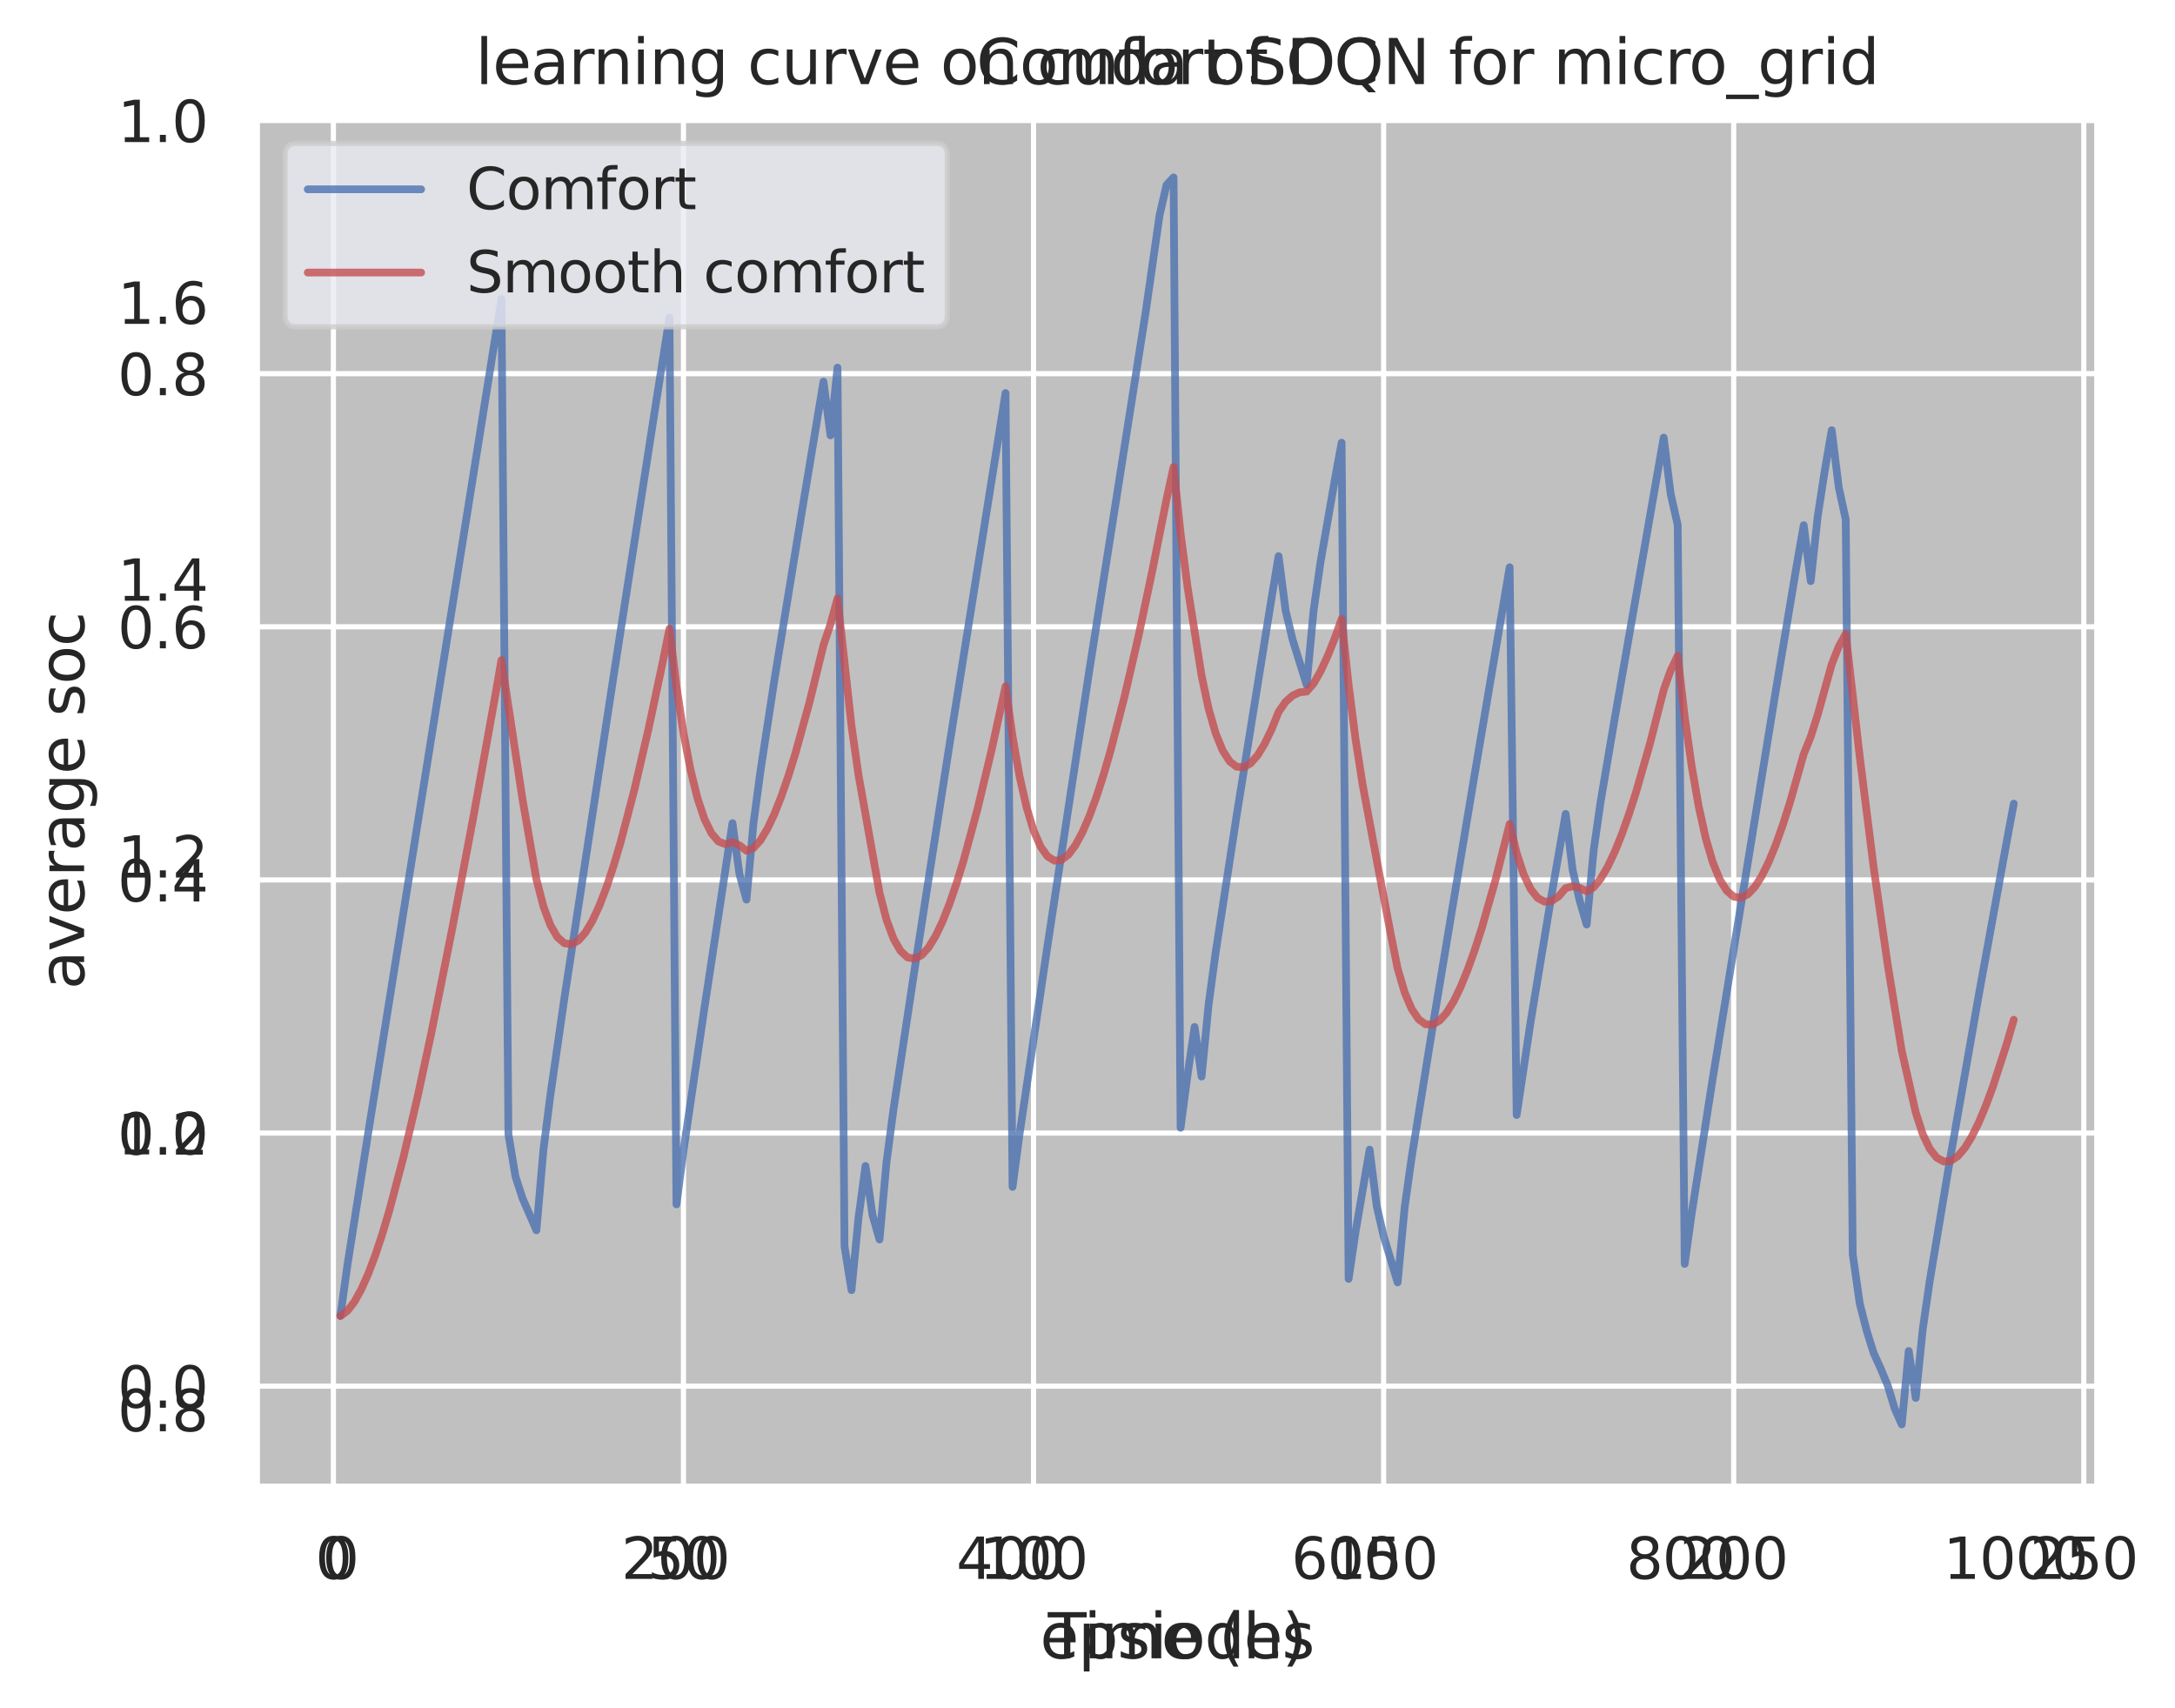 <?xml version="1.0" encoding="utf-8" standalone="no"?>
<!DOCTYPE svg PUBLIC "-//W3C//DTD SVG 1.1//EN"
  "http://www.w3.org/Graphics/SVG/1.1/DTD/svg11.dtd">
<svg height="331.39pt" version="1.1" viewBox="0 0 421.976 331.39" width="421.976pt" xmlns="http://www.w3.org/2000/svg" xmlns:xlink="http://www.w3.org/1999/xlink">
 <defs>
  <style type="text/css">*{stroke-linecap:butt;stroke-linejoin:round;}</style>
 </defs>
 <g id="figure_1">
  <g id="patch_1">
   <path d="M 0 331.39 
L 421.976 331.39 
L 421.976 0 
L 0 0 
z
" style="fill:#ffffff;"/>
  </g>
  <g id="axes_1">
   <g id="patch_2">
    <path d="M 49.807 288.43 
L 406.927 288.43 
L 406.927 22.318 
L 49.807 22.318 
z
" style="fill:#eaeaf2;"/>
   </g>
   <g id="matplotlib.axis_1">
    <g id="xtick_1">
     <g id="line2d_1">
      <path clip-path="url(#p09b2e01af2)" d="M 66.04 288.43 
L 66.04 22.318 
" style="fill:none;stroke:#ffffff;stroke-linecap:round;"/>
     </g>
     <g id="text_1">
      <!-- 0 -->
      <g style="fill:#262626;" transform="translate(62.541 306.288)scale(0.11 -0.11)">
       <defs>
        <path d="M 2034 4250 
Q 1547 4250 1301 3770 
Q 1056 3291 1056 2328 
Q 1056 1369 1301 889 
Q 1547 409 2034 409 
Q 2525 409 2770 889 
Q 3016 1369 3016 2328 
Q 3016 3291 2770 3770 
Q 2525 4250 2034 4250 
z
M 2034 4750 
Q 2819 4750 3233 4129 
Q 3647 3509 3647 2328 
Q 3647 1150 3233 529 
Q 2819 -91 2034 -91 
Q 1250 -91 836 529 
Q 422 1150 422 2328 
Q 422 3509 836 4129 
Q 1250 4750 2034 4750 
z
" id="DejaVuSans-30" transform="scale(0.016)"/>
       </defs>
       <use xlink:href="#DejaVuSans-30"/>
      </g>
     </g>
    </g>
    <g id="xtick_2">
     <g id="line2d_2">
      <path clip-path="url(#p09b2e01af2)" d="M 131.036 288.43 
L 131.036 22.318 
" style="fill:none;stroke:#ffffff;stroke-linecap:round;"/>
     </g>
     <g id="text_2">
      <!-- 200 -->
      <g style="fill:#262626;" transform="translate(120.538 306.288)scale(0.11 -0.11)">
       <defs>
        <path d="M 1228 531 
L 3431 531 
L 3431 0 
L 469 0 
L 469 531 
Q 828 903 1448 1529 
Q 2069 2156 2228 2338 
Q 2531 2678 2651 2914 
Q 2772 3150 2772 3378 
Q 2772 3750 2511 3984 
Q 2250 4219 1831 4219 
Q 1534 4219 1204 4116 
Q 875 4013 500 3803 
L 500 4441 
Q 881 4594 1212 4672 
Q 1544 4750 1819 4750 
Q 2544 4750 2975 4387 
Q 3406 4025 3406 3419 
Q 3406 3131 3298 2873 
Q 3191 2616 2906 2266 
Q 2828 2175 2409 1742 
Q 1991 1309 1228 531 
z
" id="DejaVuSans-32" transform="scale(0.016)"/>
       </defs>
       <use xlink:href="#DejaVuSans-32"/>
       <use x="63.623" xlink:href="#DejaVuSans-30"/>
       <use x="127.246" xlink:href="#DejaVuSans-30"/>
      </g>
     </g>
    </g>
    <g id="xtick_3">
     <g id="line2d_3">
      <path clip-path="url(#p09b2e01af2)" d="M 196.032 288.43 
L 196.032 22.318 
" style="fill:none;stroke:#ffffff;stroke-linecap:round;"/>
     </g>
     <g id="text_3">
      <!-- 400 -->
      <g style="fill:#262626;" transform="translate(185.534 306.288)scale(0.11 -0.11)">
       <defs>
        <path d="M 2419 4116 
L 825 1625 
L 2419 1625 
L 2419 4116 
z
M 2253 4666 
L 3047 4666 
L 3047 1625 
L 3713 1625 
L 3713 1100 
L 3047 1100 
L 3047 0 
L 2419 0 
L 2419 1100 
L 313 1100 
L 313 1709 
L 2253 4666 
z
" id="DejaVuSans-34" transform="scale(0.016)"/>
       </defs>
       <use xlink:href="#DejaVuSans-34"/>
       <use x="63.623" xlink:href="#DejaVuSans-30"/>
       <use x="127.246" xlink:href="#DejaVuSans-30"/>
      </g>
     </g>
    </g>
    <g id="xtick_4">
     <g id="line2d_4">
      <path clip-path="url(#p09b2e01af2)" d="M 261.028 288.43 
L 261.028 22.318 
" style="fill:none;stroke:#ffffff;stroke-linecap:round;"/>
     </g>
     <g id="text_4">
      <!-- 600 -->
      <g style="fill:#262626;" transform="translate(250.53 306.288)scale(0.11 -0.11)">
       <defs>
        <path d="M 2113 2584 
Q 1688 2584 1439 2293 
Q 1191 2003 1191 1497 
Q 1191 994 1439 701 
Q 1688 409 2113 409 
Q 2538 409 2786 701 
Q 3034 994 3034 1497 
Q 3034 2003 2786 2293 
Q 2538 2584 2113 2584 
z
M 3366 4563 
L 3366 3988 
Q 3128 4100 2886 4159 
Q 2644 4219 2406 4219 
Q 1781 4219 1451 3797 
Q 1122 3375 1075 2522 
Q 1259 2794 1537 2939 
Q 1816 3084 2150 3084 
Q 2853 3084 3261 2657 
Q 3669 2231 3669 1497 
Q 3669 778 3244 343 
Q 2819 -91 2113 -91 
Q 1303 -91 875 529 
Q 447 1150 447 2328 
Q 447 3434 972 4092 
Q 1497 4750 2381 4750 
Q 2619 4750 2861 4703 
Q 3103 4656 3366 4563 
z
" id="DejaVuSans-36" transform="scale(0.016)"/>
       </defs>
       <use xlink:href="#DejaVuSans-36"/>
       <use x="63.623" xlink:href="#DejaVuSans-30"/>
       <use x="127.246" xlink:href="#DejaVuSans-30"/>
      </g>
     </g>
    </g>
    <g id="xtick_5">
     <g id="line2d_5">
      <path clip-path="url(#p09b2e01af2)" d="M 326.024 288.43 
L 326.024 22.318 
" style="fill:none;stroke:#ffffff;stroke-linecap:round;"/>
     </g>
     <g id="text_5">
      <!-- 800 -->
      <g style="fill:#262626;" transform="translate(315.525 306.288)scale(0.11 -0.11)">
       <defs>
        <path d="M 2034 2216 
Q 1584 2216 1326 1975 
Q 1069 1734 1069 1313 
Q 1069 891 1326 650 
Q 1584 409 2034 409 
Q 2484 409 2743 651 
Q 3003 894 3003 1313 
Q 3003 1734 2745 1975 
Q 2488 2216 2034 2216 
z
M 1403 2484 
Q 997 2584 770 2862 
Q 544 3141 544 3541 
Q 544 4100 942 4425 
Q 1341 4750 2034 4750 
Q 2731 4750 3128 4425 
Q 3525 4100 3525 3541 
Q 3525 3141 3298 2862 
Q 3072 2584 2669 2484 
Q 3125 2378 3379 2068 
Q 3634 1759 3634 1313 
Q 3634 634 3220 271 
Q 2806 -91 2034 -91 
Q 1263 -91 848 271 
Q 434 634 434 1313 
Q 434 1759 690 2068 
Q 947 2378 1403 2484 
z
M 1172 3481 
Q 1172 3119 1398 2916 
Q 1625 2713 2034 2713 
Q 2441 2713 2670 2916 
Q 2900 3119 2900 3481 
Q 2900 3844 2670 4047 
Q 2441 4250 2034 4250 
Q 1625 4250 1398 4047 
Q 1172 3844 1172 3481 
z
" id="DejaVuSans-38" transform="scale(0.016)"/>
       </defs>
       <use xlink:href="#DejaVuSans-38"/>
       <use x="63.623" xlink:href="#DejaVuSans-30"/>
       <use x="127.246" xlink:href="#DejaVuSans-30"/>
      </g>
     </g>
    </g>
    <g id="xtick_6">
     <g id="line2d_6">
      <path clip-path="url(#p09b2e01af2)" d="M 391.019 288.43 
L 391.019 22.318 
" style="fill:none;stroke:#ffffff;stroke-linecap:round;"/>
     </g>
     <g id="text_6">
      <!-- 1000 -->
      <g style="fill:#262626;" transform="translate(377.022 306.288)scale(0.11 -0.11)">
       <defs>
        <path d="M 794 531 
L 1825 531 
L 1825 4091 
L 703 3866 
L 703 4441 
L 1819 4666 
L 2450 4666 
L 2450 531 
L 3481 531 
L 3481 0 
L 794 0 
L 794 531 
z
" id="DejaVuSans-31" transform="scale(0.016)"/>
       </defs>
       <use xlink:href="#DejaVuSans-31"/>
       <use x="63.623" xlink:href="#DejaVuSans-30"/>
       <use x="127.246" xlink:href="#DejaVuSans-30"/>
       <use x="190.869" xlink:href="#DejaVuSans-30"/>
      </g>
     </g>
    </g>
    <g id="text_7">
     <!-- epsiodes -->
     <g style="fill:#262626;" transform="translate(201.776 321.694)scale(0.12 -0.12)">
      <defs>
       <path d="M 3597 1894 
L 3597 1613 
L 953 1613 
Q 991 1019 1311 708 
Q 1631 397 2203 397 
Q 2534 397 2845 478 
Q 3156 559 3463 722 
L 3463 178 
Q 3153 47 2828 -22 
Q 2503 -91 2169 -91 
Q 1331 -91 842 396 
Q 353 884 353 1716 
Q 353 2575 817 3079 
Q 1281 3584 2069 3584 
Q 2775 3584 3186 3129 
Q 3597 2675 3597 1894 
z
M 3022 2063 
Q 3016 2534 2758 2815 
Q 2500 3097 2075 3097 
Q 1594 3097 1305 2825 
Q 1016 2553 972 2059 
L 3022 2063 
z
" id="DejaVuSans-65" transform="scale(0.016)"/>
       <path d="M 1159 525 
L 1159 -1331 
L 581 -1331 
L 581 3500 
L 1159 3500 
L 1159 2969 
Q 1341 3281 1617 3432 
Q 1894 3584 2278 3584 
Q 2916 3584 3314 3078 
Q 3713 2572 3713 1747 
Q 3713 922 3314 415 
Q 2916 -91 2278 -91 
Q 1894 -91 1617 61 
Q 1341 213 1159 525 
z
M 3116 1747 
Q 3116 2381 2855 2742 
Q 2594 3103 2138 3103 
Q 1681 3103 1420 2742 
Q 1159 2381 1159 1747 
Q 1159 1113 1420 752 
Q 1681 391 2138 391 
Q 2594 391 2855 752 
Q 3116 1113 3116 1747 
z
" id="DejaVuSans-70" transform="scale(0.016)"/>
       <path d="M 2834 3397 
L 2834 2853 
Q 2591 2978 2328 3040 
Q 2066 3103 1784 3103 
Q 1356 3103 1142 2972 
Q 928 2841 928 2578 
Q 928 2378 1081 2264 
Q 1234 2150 1697 2047 
L 1894 2003 
Q 2506 1872 2764 1633 
Q 3022 1394 3022 966 
Q 3022 478 2636 193 
Q 2250 -91 1575 -91 
Q 1294 -91 989 -36 
Q 684 19 347 128 
L 347 722 
Q 666 556 975 473 
Q 1284 391 1588 391 
Q 1994 391 2212 530 
Q 2431 669 2431 922 
Q 2431 1156 2273 1281 
Q 2116 1406 1581 1522 
L 1381 1569 
Q 847 1681 609 1914 
Q 372 2147 372 2553 
Q 372 3047 722 3315 
Q 1072 3584 1716 3584 
Q 2034 3584 2315 3537 
Q 2597 3491 2834 3397 
z
" id="DejaVuSans-73" transform="scale(0.016)"/>
       <path d="M 603 3500 
L 1178 3500 
L 1178 0 
L 603 0 
L 603 3500 
z
M 603 4863 
L 1178 4863 
L 1178 4134 
L 603 4134 
L 603 4863 
z
" id="DejaVuSans-69" transform="scale(0.016)"/>
       <path d="M 1959 3097 
Q 1497 3097 1228 2736 
Q 959 2375 959 1747 
Q 959 1119 1226 758 
Q 1494 397 1959 397 
Q 2419 397 2687 759 
Q 2956 1122 2956 1747 
Q 2956 2369 2687 2733 
Q 2419 3097 1959 3097 
z
M 1959 3584 
Q 2709 3584 3137 3096 
Q 3566 2609 3566 1747 
Q 3566 888 3137 398 
Q 2709 -91 1959 -91 
Q 1206 -91 779 398 
Q 353 888 353 1747 
Q 353 2609 779 3096 
Q 1206 3584 1959 3584 
z
" id="DejaVuSans-6f" transform="scale(0.016)"/>
       <path d="M 2906 2969 
L 2906 4863 
L 3481 4863 
L 3481 0 
L 2906 0 
L 2906 525 
Q 2725 213 2448 61 
Q 2172 -91 1784 -91 
Q 1150 -91 751 415 
Q 353 922 353 1747 
Q 353 2572 751 3078 
Q 1150 3584 1784 3584 
Q 2172 3584 2448 3432 
Q 2725 3281 2906 2969 
z
M 947 1747 
Q 947 1113 1208 752 
Q 1469 391 1925 391 
Q 2381 391 2643 752 
Q 2906 1113 2906 1747 
Q 2906 2381 2643 2742 
Q 2381 3103 1925 3103 
Q 1469 3103 1208 2742 
Q 947 2381 947 1747 
z
" id="DejaVuSans-64" transform="scale(0.016)"/>
      </defs>
      <use xlink:href="#DejaVuSans-65"/>
      <use x="61.523" xlink:href="#DejaVuSans-70"/>
      <use x="125" xlink:href="#DejaVuSans-73"/>
      <use x="177.1" xlink:href="#DejaVuSans-69"/>
      <use x="204.883" xlink:href="#DejaVuSans-6f"/>
      <use x="266.064" xlink:href="#DejaVuSans-64"/>
      <use x="329.541" xlink:href="#DejaVuSans-65"/>
      <use x="391.064" xlink:href="#DejaVuSans-73"/>
     </g>
    </g>
   </g>
   <g id="matplotlib.axis_2">
    <g id="ytick_1">
     <g id="line2d_7">
      <path clip-path="url(#p09b2e01af2)" d="M 49.807 273.47 
L 406.927 273.47 
" style="fill:none;stroke:#ffffff;stroke-linecap:round;"/>
     </g>
     <g id="text_8">
      <!-- 0.8 -->
      <g style="fill:#262626;" transform="translate(22.814 277.649)scale(0.11 -0.11)">
       <defs>
        <path d="M 684 794 
L 1344 794 
L 1344 0 
L 684 0 
L 684 794 
z
" id="DejaVuSans-2e" transform="scale(0.016)"/>
       </defs>
       <use xlink:href="#DejaVuSans-30"/>
       <use x="63.623" xlink:href="#DejaVuSans-2e"/>
       <use x="95.41" xlink:href="#DejaVuSans-38"/>
      </g>
     </g>
    </g>
    <g id="ytick_2">
     <g id="line2d_8">
      <path clip-path="url(#p09b2e01af2)" d="M 49.807 219.763 
L 406.927 219.763 
" style="fill:none;stroke:#ffffff;stroke-linecap:round;"/>
     </g>
     <g id="text_9">
      <!-- 1.0 -->
      <g style="fill:#262626;" transform="translate(22.814 223.943)scale(0.11 -0.11)">
       <use xlink:href="#DejaVuSans-31"/>
       <use x="63.623" xlink:href="#DejaVuSans-2e"/>
       <use x="95.41" xlink:href="#DejaVuSans-30"/>
      </g>
     </g>
    </g>
    <g id="ytick_3">
     <g id="line2d_9">
      <path clip-path="url(#p09b2e01af2)" d="M 49.807 166.057 
L 406.927 166.057 
" style="fill:none;stroke:#ffffff;stroke-linecap:round;"/>
     </g>
     <g id="text_10">
      <!-- 1.2 -->
      <g style="fill:#262626;" transform="translate(22.814 170.236)scale(0.11 -0.11)">
       <use xlink:href="#DejaVuSans-31"/>
       <use x="63.623" xlink:href="#DejaVuSans-2e"/>
       <use x="95.41" xlink:href="#DejaVuSans-32"/>
      </g>
     </g>
    </g>
    <g id="ytick_4">
     <g id="line2d_10">
      <path clip-path="url(#p09b2e01af2)" d="M 49.807 112.351 
L 406.927 112.351 
" style="fill:none;stroke:#ffffff;stroke-linecap:round;"/>
     </g>
     <g id="text_11">
      <!-- 1.4 -->
      <g style="fill:#262626;" transform="translate(22.814 116.53)scale(0.11 -0.11)">
       <use xlink:href="#DejaVuSans-31"/>
       <use x="63.623" xlink:href="#DejaVuSans-2e"/>
       <use x="95.41" xlink:href="#DejaVuSans-34"/>
      </g>
     </g>
    </g>
    <g id="ytick_5">
     <g id="line2d_11">
      <path clip-path="url(#p09b2e01af2)" d="M 49.807 58.644 
L 406.927 58.644 
" style="fill:none;stroke:#ffffff;stroke-linecap:round;"/>
     </g>
     <g id="text_12">
      <!-- 1.6 -->
      <g style="fill:#262626;" transform="translate(22.814 62.824)scale(0.11 -0.11)">
       <use xlink:href="#DejaVuSans-31"/>
       <use x="63.623" xlink:href="#DejaVuSans-2e"/>
       <use x="95.41" xlink:href="#DejaVuSans-36"/>
      </g>
     </g>
    </g>
   </g>
   <g id="line2d_12">
    <path clip-path="url(#p09b2e01af2)" d="M 66.04 222.341 
L 66.365 161.594 
L 66.69 184.64 
L 67.015 184.546 
L 67.34 256.131 
L 67.665 228.431 
L 67.99 249.033 
L 68.315 174.27 
L 68.64 214.732 
L 68.965 198.116 
L 69.29 171.959 
L 69.615 209.143 
L 69.94 190.059 
L 70.265 276.334 
L 71.24 140.736 
L 71.565 180.197 
L 71.89 188.888 
L 72.215 148.105 
L 72.54 133.432 
L 72.864 173.746 
L 73.189 120.522 
L 73.514 175.043 
L 73.839 182.124 
L 74.164 224.558 
L 74.489 120.991 
L 74.814 174.77 
L 75.139 139.954 
L 75.464 135.484 
L 75.789 114.416 
L 76.114 165.335 
L 76.439 158.446 
L 76.764 164.879 
L 77.089 151.269 
L 77.414 123.067 
L 77.739 152.387 
L 78.064 162.728 
L 78.389 91.701 
L 78.714 129.901 
L 79.039 101.974 
L 79.364 97.113 
L 79.689 180.683 
L 80.014 132.183 
L 80.339 157.782 
L 80.664 128.461 
L 80.989 128.226 
L 81.314 153.741 
L 81.639 159.587 
L 82.289 147.344 
L 82.614 155.131 
L 82.939 202.932 
L 83.264 116.339 
L 83.589 140.919 
L 83.914 138.026 
L 84.239 131.439 
L 84.564 147.129 
L 84.889 97.753 
L 85.539 143.938 
L 85.864 148.141 
L 86.189 93.102 
L 86.514 118.614 
L 86.839 115.813 
L 87.164 86.719 
L 87.489 114.971 
L 87.814 132.309 
L 88.139 133.19 
L 88.464 118.328 
L 88.788 123.933 
L 89.113 105.11 
L 89.438 112.975 
L 89.763 91.257 
L 90.413 111.194 
L 90.738 88.448 
L 91.063 92.275 
L 91.388 117.576 
L 91.713 129.951 
L 92.038 127.294 
L 92.688 187.152 
L 93.013 107.678 
L 93.338 74.217 
L 93.663 89.15 
L 93.988 87.501 
L 94.313 96.381 
L 94.638 89.6 
L 94.963 94.152 
L 95.288 123.711 
L 95.613 102.744 
L 95.938 89.995 
L 96.263 106.257 
L 96.588 106.707 
L 96.913 102.781 
L 97.238 110.995 
L 97.563 91.32 
L 97.888 198.196 
L 98.213 95.955 
L 98.538 105.78 
L 98.863 100.282 
L 99.188 147.404 
L 99.513 109.448 
L 99.838 106.495 
L 100.163 110.237 
L 100.488 108.003 
L 100.813 113.014 
L 101.138 145.821 
L 101.463 126.796 
L 101.788 139.896 
L 102.113 148.024 
L 102.438 123.421 
L 103.413 85.184 
L 103.738 119.094 
L 104.063 105.605 
L 104.387 70.949 
L 105.037 127.934 
L 105.362 154.334 
L 105.687 104.548 
L 106.337 84.697 
L 106.662 123.48 
L 106.987 79.648 
L 107.312 84.801 
L 107.637 81.372 
L 107.962 80.648 
L 108.287 94.249 
L 108.612 128.856 
L 108.937 112.384 
L 109.262 77.074 
L 109.587 106.458 
L 109.912 100.417 
L 110.237 88.745 
L 110.562 67.655 
L 110.887 75.719 
L 111.212 71.866 
L 111.537 126.031 
L 112.187 87.536 
L 112.512 79.762 
L 112.837 83.608 
L 113.162 85.512 
L 113.487 72.263 
L 113.812 93.041 
L 114.137 87.594 
L 114.462 103.238 
L 114.787 110.25 
L 115.112 100.633 
L 115.437 113.822 
L 115.762 88.54 
L 116.087 94.917 
L 116.412 90.603 
L 116.737 104.294 
L 117.062 83.446 
L 117.387 89.937 
L 117.712 113.832 
L 118.037 88.215 
L 118.362 105.626 
L 118.687 104.438 
L 119.012 87.169 
L 119.337 111.998 
L 119.987 106.678 
L 120.311 81.793 
L 120.961 124.639 
L 121.286 122.196 
L 121.936 78.873 
L 122.261 122.43 
L 122.586 94.288 
L 123.236 94.364 
L 123.561 107.784 
L 123.886 142.068 
L 124.211 101.424 
L 124.536 127.684 
L 124.861 86.431 
L 125.186 65.563 
L 125.511 119.182 
L 125.836 59.023 
L 126.161 62.976 
L 126.486 97.543 
L 127.136 89.976 
L 127.786 63.578 
L 128.111 70.296 
L 128.436 55.548 
L 128.761 71.834 
L 129.086 81.606 
L 129.411 75.933 
L 129.736 65.78 
L 130.061 97.395 
L 130.386 75.185 
L 130.711 74.476 
L 131.036 107.599 
L 131.361 95.168 
L 131.686 95.366 
L 132.011 68.805 
L 132.336 75.297 
L 132.661 89.619 
L 132.986 68.445 
L 133.636 51.108 
L 133.961 120.9 
L 134.286 109.203 
L 134.611 123.421 
L 134.936 102.522 
L 135.261 68.902 
L 135.586 58.073 
L 135.911 57.218 
L 136.235 118.282 
L 136.56 53.851 
L 136.885 69.649 
L 137.21 72.141 
L 137.535 86.552 
L 137.86 87.177 
L 138.185 90.448 
L 138.51 71.206 
L 138.835 158.778 
L 139.16 93.721 
L 139.485 87.492 
L 139.81 87.789 
L 140.135 87.266 
L 140.46 60.707 
L 140.785 53.995 
L 141.11 119.397 
L 141.435 72.14 
L 141.76 74.358 
L 142.085 52.842 
L 142.41 56.936 
L 142.735 123.967 
L 143.06 56.666 
L 143.71 68.321 
L 144.035 81.026 
L 144.36 62.926 
L 144.685 82.262 
L 145.01 56.716 
L 145.335 57.325 
L 145.66 57.277 
L 145.985 53.192 
L 146.31 54.002 
L 146.635 48.459 
L 146.96 72.119 
L 147.61 79.063 
L 147.935 86.249 
L 148.26 85.759 
L 148.585 49.87 
L 148.91 46.556 
L 149.56 89.538 
L 149.885 87.979 
L 150.21 72.556 
L 150.535 66.453 
L 150.86 101.793 
L 151.185 55.079 
L 151.51 44.507 
L 151.835 50.707 
L 152.159 53.344 
L 152.484 51.858 
L 152.809 40.363 
L 153.134 94.509 
L 153.459 84.517 
L 153.784 62.485 
L 154.109 70.934 
L 154.434 83.698 
L 154.759 64.237 
L 155.084 62.489 
L 155.409 45.821 
L 155.734 71.25 
L 156.059 47.088 
L 156.384 71.651 
L 156.709 78.373 
L 157.034 66.113 
L 157.359 65.702 
L 157.684 51.774 
L 158.009 57.096 
L 158.334 48.982 
L 158.659 68.47 
L 158.984 59.134 
L 159.309 68.502 
L 159.634 49.947 
L 159.959 52.988 
L 160.284 84.402 
L 160.609 59.564 
L 160.934 47.974 
L 161.259 49.892 
L 161.584 42.883 
L 161.909 57.365 
L 162.234 46.312 
L 162.559 42.339 
L 162.884 57.788 
L 163.209 46.349 
L 163.859 67.805 
L 164.184 39.929 
L 164.509 41.346 
L 164.834 44.753 
L 165.159 42.72 
L 165.484 46.495 
L 165.809 45.355 
L 166.134 57.461 
L 166.459 39.901 
L 166.784 46.4 
L 167.434 37.199 
L 167.759 40.949 
L 168.083 37.366 
L 168.408 37.207 
L 168.733 36.455 
L 169.058 44.816 
L 169.708 39.973 
L 170.033 46.362 
L 170.358 37.738 
L 170.683 37.121 
L 171.008 36.811 
L 171.333 80.373 
L 171.658 39.075 
L 171.983 39.632 
L 172.308 43.364 
L 172.633 36.348 
L 172.958 37.304 
L 173.283 39.119 
L 173.608 45.112 
L 173.933 38.075 
L 174.258 44.815 
L 174.583 38.942 
L 174.908 36.86 
L 175.233 66.482 
L 175.558 37.91 
L 175.883 62.097 
L 176.208 45.761 
L 176.533 40.652 
L 176.858 40.694 
L 177.183 43.421 
L 177.508 38.892 
L 177.833 41.896 
L 178.158 88.204 
L 178.483 48.951 
L 178.808 37.922 
L 179.133 85.338 
L 179.458 41.326 
L 179.783 52.028 
L 180.108 38.382 
L 180.433 38.725 
L 180.758 38.21 
L 181.083 49.276 
L 181.408 40.703 
L 181.733 46.369 
L 182.058 38.977 
L 182.383 40.662 
L 182.708 37.369 
L 183.033 37.466 
L 183.358 50.235 
L 183.683 38.389 
L 184.007 48.481 
L 184.332 51.747 
L 184.657 41.472 
L 184.982 39.912 
L 185.632 35.803 
L 185.957 41.529 
L 186.282 44.053 
L 186.607 66.382 
L 186.932 49.451 
L 187.257 51.966 
L 187.907 36.567 
L 188.232 38.262 
L 188.557 53.419 
L 188.882 41.255 
L 189.207 52.605 
L 189.532 55.745 
L 189.857 43.925 
L 190.182 45.782 
L 190.832 43.619 
L 191.157 77.417 
L 191.482 45.966 
L 191.807 52.38 
L 192.132 94.259 
L 192.457 82.618 
L 192.782 52.084 
L 193.107 40.167 
L 193.432 42.53 
L 193.757 75.237 
L 194.407 44.741 
L 194.732 36.425 
L 195.057 36.732 
L 195.382 65.977 
L 195.707 81.751 
L 196.032 45.841 
L 196.357 71.51 
L 196.682 41.469 
L 197.007 49.952 
L 197.332 46.565 
L 197.657 38.63 
L 197.982 42.367 
L 198.307 55.758 
L 198.632 54.625 
L 198.957 42.422 
L 199.282 51.201 
L 199.607 41.153 
L 199.931 83.103 
L 200.256 76.123 
L 200.581 52.431 
L 200.906 69.079 
L 201.231 51.382 
L 201.556 53.296 
L 201.881 49.115 
L 202.206 42.024 
L 202.531 37.817 
L 202.856 40.063 
L 203.181 69.877 
L 203.506 58.834 
L 203.831 94.457 
L 204.156 66.697 
L 204.481 60.703 
L 204.806 40.994 
L 205.131 44.089 
L 205.456 37.6 
L 205.781 37.308 
L 206.106 40.014 
L 206.431 56.943 
L 206.756 47.407 
L 207.081 68.805 
L 207.406 66.464 
L 207.731 36.258 
L 208.056 51.264 
L 208.381 43.152 
L 208.706 53.12 
L 209.031 74.245 
L 209.356 79.462 
L 209.681 43.182 
L 210.006 72.368 
L 210.331 51.077 
L 210.656 92.59 
L 210.981 107.882 
L 211.306 110.401 
L 211.631 43.452 
L 211.956 61.975 
L 212.281 52.334 
L 212.606 78.65 
L 212.931 43.824 
L 213.581 64.797 
L 213.906 109.257 
L 214.231 39.115 
L 214.556 45.612 
L 214.881 42.518 
L 215.206 52.284 
L 215.53 70.074 
L 215.855 167.04 
L 216.18 40.409 
L 216.505 47.905 
L 216.83 36.795 
L 217.155 51.939 
L 217.48 85.77 
L 217.805 86.436 
L 218.13 91.134 
L 218.455 84.334 
L 218.78 49.671 
L 219.105 51.684 
L 219.43 60.014 
L 219.755 51.506 
L 220.08 61.909 
L 220.405 66.457 
L 220.73 69.437 
L 221.38 41.521 
L 221.705 37.416 
L 222.03 51.265 
L 222.355 48.319 
L 222.68 55.823 
L 223.005 36.595 
L 223.33 36.178 
L 223.655 52.05 
L 223.98 97.45 
L 224.305 109.301 
L 224.63 96.508 
L 225.28 58.61 
L 225.605 97.675 
L 225.93 83.698 
L 226.255 42.594 
L 226.58 71.98 
L 226.905 41.428 
L 227.23 53.031 
L 227.555 75.854 
L 227.88 39.213 
L 228.205 38.017 
L 228.53 48.964 
L 228.855 43.087 
L 229.18 56.28 
L 229.505 48.873 
L 229.83 50.517 
L 230.155 45.121 
L 230.48 37.016 
L 230.805 37.999 
L 231.13 41.897 
L 231.454 39.68 
L 232.104 65.969 
L 232.429 68.07 
L 233.079 37.53 
L 233.404 58.476 
L 233.729 45.496 
L 234.054 65.526 
L 234.379 54.667 
L 234.704 37.572 
L 235.029 46.745 
L 235.679 70.043 
L 236.329 37.234 
L 236.654 70.573 
L 237.304 39.346 
L 237.629 42.89 
L 237.954 43.123 
L 238.279 37.72 
L 238.604 84.952 
L 239.254 42.574 
L 239.579 44.717 
L 239.904 37.241 
L 240.229 45.451 
L 240.554 37.12 
L 240.879 37.205 
L 241.204 45.046 
L 241.529 43.575 
L 241.854 72.711 
L 242.179 48.805 
L 242.504 40.05 
L 242.829 39.931 
L 243.154 63.524 
L 243.479 39.605 
L 243.804 37.088 
L 244.129 41.64 
L 244.454 42.461 
L 244.779 46.193 
L 245.104 52.359 
L 245.754 40.826 
L 246.079 44.518 
L 246.404 51.502 
L 246.729 51.269 
L 247.054 42.834 
L 247.378 77.533 
L 247.703 51.091 
L 248.028 58.055 
L 248.353 41.788 
L 248.678 81.204 
L 249.003 60.966 
L 249.328 69.944 
L 249.653 49.291 
L 249.978 55.843 
L 250.303 44.013 
L 250.628 61.287 
L 250.953 62.733 
L 251.278 47.336 
L 251.603 47.793 
L 251.928 65.291 
L 252.253 47.143 
L 252.578 62.534 
L 252.903 50.149 
L 253.228 64.485 
L 253.553 49.563 
L 253.878 43.18 
L 254.203 46.035 
L 254.528 37.852 
L 254.853 76.127 
L 255.178 56.874 
L 255.503 44.658 
L 255.828 44.362 
L 256.153 37.675 
L 256.478 42.639 
L 256.803 37.38 
L 257.128 37.503 
L 257.453 48.101 
L 257.778 35.771 
L 258.103 43.152 
L 258.428 42.896 
L 258.753 36.778 
L 259.078 56.626 
L 259.728 61.898 
L 260.053 38.723 
L 260.378 41.274 
L 260.703 49.173 
L 261.028 48.732 
L 261.353 46.496 
L 261.678 40.515 
L 262.003 67.366 
L 262.328 39.438 
L 262.653 41.45 
L 262.978 46.457 
L 263.302 38.37 
L 263.627 49.546 
L 263.952 42.804 
L 264.277 45.213 
L 264.927 35.743 
L 265.252 36.28 
L 265.577 79.3 
L 265.902 47.848 
L 266.227 48.484 
L 266.552 90.804 
L 266.877 70.871 
L 267.202 77.468 
L 267.527 165.449 
L 267.852 140.043 
L 268.177 71.336 
L 268.502 64.466 
L 268.827 46.872 
L 269.152 65.324 
L 269.477 63.896 
L 269.802 57.845 
L 270.127 40.368 
L 270.452 39.08 
L 270.777 47.702 
L 271.102 60.672 
L 271.427 61.932 
L 271.752 36.542 
L 272.077 53.009 
L 272.402 46.798 
L 272.727 66.511 
L 273.052 52.171 
L 273.377 65.311 
L 273.702 38.889 
L 274.027 49.992 
L 274.352 35.439 
L 274.677 57.868 
L 275.002 37.091 
L 275.327 39.121 
L 275.652 36.809 
L 276.302 39.165 
L 276.952 56.344 
L 277.277 53.749 
L 277.602 91.135 
L 277.927 50.377 
L 278.252 61.237 
L 278.577 102.894 
L 278.902 43.193 
L 279.226 46.761 
L 279.551 43.48 
L 279.876 38.29 
L 280.201 37.652 
L 280.526 56.157 
L 280.851 59.635 
L 281.176 42.518 
L 281.501 58.697 
L 281.826 36.435 
L 282.151 41.174 
L 282.476 34.98 
L 282.801 48.5 
L 283.126 38.241 
L 283.451 53.186 
L 283.776 47.572 
L 284.101 44.526 
L 284.426 54.551 
L 284.751 45.424 
L 285.076 73.222 
L 285.726 38.96 
L 286.051 88.616 
L 286.376 35.26 
L 286.701 37.883 
L 287.026 39.291 
L 287.351 53.355 
L 287.676 37.304 
L 288.001 46.845 
L 288.326 41.955 
L 288.976 74.113 
L 289.301 70.546 
L 289.626 85.612 
L 289.951 52.973 
L 290.276 134.406 
L 290.601 92.159 
L 291.251 43.369 
L 291.576 41.789 
L 291.901 36.613 
L 292.226 35.818 
L 292.551 35.334 
L 292.876 37.366 
L 293.201 38.68 
L 293.526 38.002 
L 293.851 35.695 
L 294.176 37.668 
L 294.501 111.451 
L 294.825 82.106 
L 295.15 38.025 
L 295.475 34.457 
L 295.8 35.317 
L 296.125 34.414 
L 296.45 42.965 
L 296.775 40.717 
L 297.1 54.833 
L 297.425 37.382 
L 297.75 39.546 
L 298.075 56.015 
L 298.4 40.737 
L 298.725 49.33 
L 299.05 36.762 
L 299.375 54.093 
L 299.7 48.329 
L 300.025 37.203 
L 300.35 67.624 
L 300.675 49.007 
L 301 48.111 
L 301.325 67.193 
L 301.65 49.909 
L 301.975 105.618 
L 302.625 40.631 
L 302.95 43.754 
L 303.275 36.71 
L 303.6 66.781 
L 303.925 48.292 
L 304.25 99.019 
L 304.575 54.567 
L 304.9 54.05 
L 305.225 46.96 
L 305.55 35.507 
L 305.875 35.376 
L 306.2 40.672 
L 306.525 37.086 
L 306.85 44.263 
L 307.175 37.232 
L 307.5 66.56 
L 307.825 56.723 
L 308.15 36.748 
L 308.475 36.101 
L 308.8 46.831 
L 309.45 38.675 
L 309.775 36.087 
L 310.1 129.433 
L 310.425 73.283 
L 310.749 67.991 
L 311.074 55.845 
L 311.399 48.997 
L 311.724 48.069 
L 312.049 62.789 
L 312.374 39.327 
L 312.699 36.374 
L 313.024 53.832 
L 313.349 62.657 
L 313.674 82.463 
L 313.999 85.405 
L 314.324 41.394 
L 314.649 52.136 
L 314.974 47.245 
L 315.299 69.012 
L 315.624 45.209 
L 315.949 58.021 
L 316.274 95.584 
L 316.599 45.713 
L 316.924 87.202 
L 317.249 38.521 
L 317.574 64.433 
L 317.899 34.71 
L 318.224 37.715 
L 318.549 36.408 
L 318.874 50.41 
L 319.199 49.764 
L 319.524 52.187 
L 319.849 52.367 
L 320.174 44.367 
L 320.499 51.535 
L 320.824 48.674 
L 321.149 57.772 
L 321.474 74.165 
L 321.799 35.526 
L 322.124 36.215 
L 322.449 39.7 
L 322.774 40.214 
L 323.099 36.467 
L 323.424 42.104 
L 323.749 37.129 
L 324.074 42.567 
L 324.399 51.723 
L 324.724 49.144 
L 325.049 74.017 
L 325.374 38.52 
L 325.699 43.525 
L 326.349 74.75 
L 326.673 76.651 
L 326.998 43.766 
L 327.323 49.442 
L 327.648 64.961 
L 327.973 44.724 
L 328.298 38.839 
L 328.623 81.572 
L 329.273 50.457 
L 329.598 67.098 
L 329.923 126.771 
L 330.573 45.858 
L 330.898 40.433 
L 331.223 97.835 
L 331.548 73.306 
L 331.873 63.995 
L 332.198 49.002 
L 332.523 39.674 
L 332.848 41.774 
L 333.173 50.69 
L 333.498 37.513 
L 333.823 38.814 
L 334.148 51.265 
L 334.473 90.908 
L 334.798 37.478 
L 335.123 48.637 
L 335.448 38.81 
L 336.098 63.074 
L 336.423 90.154 
L 336.748 77.035 
L 337.073 49.746 
L 337.398 45.123 
L 337.723 56.304 
L 338.048 81.221 
L 338.373 80.846 
L 338.698 72.478 
L 339.023 92.445 
L 339.348 88.785 
L 339.673 42.929 
L 339.998 96.516 
L 340.323 83.033 
L 340.648 43.916 
L 340.973 107.954 
L 341.298 109.127 
L 341.623 50.757 
L 341.948 49.613 
L 342.273 41.155 
L 342.597 64.57 
L 342.922 76.085 
L 343.247 74.334 
L 343.572 44.153 
L 343.897 42.002 
L 344.547 48.861 
L 344.872 35.59 
L 345.197 48.519 
L 345.522 35.463 
L 346.172 47.501 
L 346.822 36.63 
L 347.147 36.395 
L 347.472 42.314 
L 347.797 37.405 
L 348.122 39.295 
L 348.447 37.001 
L 348.772 38.087 
L 349.097 38.058 
L 349.422 42.38 
L 349.747 35.261 
L 350.072 42.928 
L 350.397 38.204 
L 350.722 79.786 
L 351.047 54.234 
L 351.372 58.288 
L 351.697 38.634 
L 352.022 53.63 
L 352.347 120.297 
L 352.672 41.757 
L 353.322 78.17 
L 353.647 45.774 
L 353.972 60.639 
L 354.297 35.791 
L 354.947 61.853 
L 355.272 36.772 
L 355.597 48.166 
L 355.922 53.293 
L 356.247 63.822 
L 356.572 41.956 
L 356.897 51.223 
L 357.222 66.7 
L 357.547 67.589 
L 357.872 46.02 
L 358.197 74.424 
L 358.521 76.919 
L 358.846 59.929 
L 359.171 64.698 
L 359.496 76.891 
L 359.821 72.082 
L 360.146 35.092 
L 360.471 48.809 
L 360.796 37.292 
L 361.121 92.289 
L 361.446 35.213 
L 361.771 37.647 
L 362.096 36.815 
L 362.746 52.876 
L 363.071 43.649 
L 363.396 41.241 
L 363.721 35.094 
L 364.046 35.904 
L 364.371 37.222 
L 364.696 36.129 
L 365.021 110.683 
L 365.346 43.367 
L 365.671 67.532 
L 365.996 66.121 
L 366.321 59.429 
L 366.646 49.798 
L 366.971 58.544 
L 367.296 154.348 
L 367.621 41.65 
L 367.946 35.656 
L 368.271 36.75 
L 368.596 54.879 
L 368.921 50.871 
L 369.246 52.557 
L 369.571 45.706 
L 369.896 41.466 
L 370.221 35.556 
L 370.546 61.006 
L 370.871 36.861 
L 371.521 72.496 
L 371.846 65.268 
L 372.171 47.356 
L 372.496 40.562 
L 372.821 40.76 
L 373.146 81.227 
L 373.796 41.416 
L 374.121 58.366 
L 374.445 87.154 
L 374.77 47.292 
L 375.095 86.791 
L 375.42 63.145 
L 375.745 61.518 
L 376.07 91.338 
L 376.395 37.487 
L 376.72 42.923 
L 377.37 36.7 
L 377.695 62.57 
L 378.345 42.763 
L 378.67 69.637 
L 378.995 38.503 
L 379.32 43.889 
L 379.645 43.04 
L 380.295 60.87 
L 380.62 76.35 
L 380.945 46.332 
L 381.27 53.014 
L 381.595 41.795 
L 381.92 55.394 
L 382.245 81.464 
L 382.57 41.008 
L 382.895 42.223 
L 383.22 42.206 
L 383.545 35.421 
L 383.87 48.082 
L 384.195 49.669 
L 384.52 46.391 
L 385.17 81.96 
L 385.495 44.014 
L 385.82 35.742 
L 386.145 36.015 
L 386.47 46.313 
L 386.795 39.949 
L 387.12 38.069 
L 387.445 57.645 
L 388.095 47.313 
L 388.42 96.793 
L 388.745 51.202 
L 389.07 55.008 
L 389.395 42.774 
L 389.72 36.276 
L 390.045 61.945 
L 390.369 43.939 
L 390.694 37.754 
L 390.694 37.754 
" style="fill:none;stroke:#4c72b0;stroke-linecap:round;stroke-width:1.5;"/>
   </g>
   <g id="line2d_13">
    <path clip-path="url(#p09b2e01af2)" d="M 66.04 222.341 
L 66.365 216.266 
L 67.015 210.248 
L 67.34 214.836 
L 67.665 216.195 
L 67.99 219.479 
L 68.315 214.958 
L 68.64 214.936 
L 68.965 213.254 
L 69.29 209.124 
L 69.615 209.126 
L 69.94 207.219 
L 70.265 214.131 
L 70.59 215.266 
L 70.915 211.564 
L 71.24 204.481 
L 71.565 202.053 
L 71.89 200.737 
L 72.54 189.269 
L 72.864 187.717 
L 73.189 180.997 
L 73.514 180.402 
L 73.839 180.574 
L 74.164 184.973 
L 74.489 178.574 
L 74.814 178.194 
L 75.464 170.481 
L 75.789 164.875 
L 76.114 164.921 
L 76.439 164.273 
L 76.764 164.334 
L 77.089 163.027 
L 77.414 159.031 
L 77.739 158.367 
L 78.064 158.803 
L 78.389 152.093 
L 78.714 149.874 
L 79.364 140.287 
L 79.689 144.326 
L 80.014 143.112 
L 80.339 144.579 
L 80.989 141.493 
L 81.314 142.718 
L 81.639 144.405 
L 81.964 145.379 
L 82.289 145.575 
L 82.614 146.531 
L 82.939 152.171 
L 83.264 148.588 
L 83.914 146.841 
L 84.239 145.301 
L 84.564 145.484 
L 84.889 140.711 
L 85.214 138.404 
L 85.539 138.957 
L 85.864 139.875 
L 86.189 135.198 
L 86.839 131.767 
L 87.164 127.262 
L 87.489 126.033 
L 88.139 127.314 
L 88.464 126.415 
L 88.788 126.167 
L 89.113 124.061 
L 89.438 122.952 
L 89.763 119.783 
L 90.088 117.848 
L 90.413 117.183 
L 91.063 112.106 
L 91.388 112.653 
L 92.038 115.674 
L 92.363 119.61 
L 92.688 126.364 
L 93.013 124.495 
L 93.338 119.467 
L 93.988 113.542 
L 94.963 108.058 
L 95.288 109.624 
L 95.613 108.936 
L 95.938 107.042 
L 96.588 106.938 
L 96.913 106.522 
L 97.238 106.969 
L 97.563 105.404 
L 97.888 114.684 
L 98.213 112.811 
L 98.538 112.108 
L 98.863 110.925 
L 99.188 114.573 
L 99.513 114.061 
L 99.838 113.304 
L 100.163 112.997 
L 100.488 112.498 
L 100.813 112.549 
L 101.138 115.877 
L 101.463 116.969 
L 102.113 122.138 
L 102.438 122.266 
L 102.763 121.178 
L 103.088 119.247 
L 103.413 115.84 
L 103.738 116.166 
L 104.063 115.11 
L 104.387 110.694 
L 104.712 110.156 
L 105.037 111.933 
L 105.362 116.173 
L 105.687 115.011 
L 106.337 110.065 
L 106.662 111.406 
L 107.312 105.888 
L 107.962 101.157 
L 108.287 100.466 
L 108.612 103.305 
L 108.937 104.213 
L 109.262 101.499 
L 109.587 101.995 
L 109.912 101.837 
L 110.237 100.528 
L 110.562 97.241 
L 111.212 92.766 
L 111.537 96.093 
L 111.862 97.016 
L 112.187 96.068 
L 112.837 93.354 
L 113.162 92.57 
L 113.487 90.539 
L 113.812 90.79 
L 114.137 90.47 
L 114.462 91.747 
L 114.787 93.597 
L 115.112 94.301 
L 115.437 96.253 
L 115.762 95.482 
L 116.087 95.425 
L 116.412 94.943 
L 116.737 95.878 
L 117.062 94.635 
L 117.387 94.165 
L 117.712 96.132 
L 118.037 95.34 
L 118.687 97.176 
L 119.012 96.175 
L 119.662 98.919 
L 119.987 99.695 
L 120.311 97.905 
L 120.636 98.407 
L 121.286 103.147 
L 121.611 102.919 
L 121.936 100.514 
L 122.261 102.706 
L 123.236 100.434 
L 123.561 101.169 
L 123.886 105.259 
L 124.211 104.875 
L 124.536 107.156 
L 124.861 105.084 
L 125.186 101.132 
L 125.511 102.937 
L 126.161 94.988 
L 126.486 95.244 
L 126.811 95.088 
L 127.136 94.577 
L 127.461 92.591 
L 128.436 84.53 
L 128.761 83.261 
L 129.086 83.095 
L 129.411 82.379 
L 129.736 80.719 
L 130.061 82.387 
L 130.711 80.947 
L 131.036 83.612 
L 131.686 85.828 
L 132.011 84.126 
L 132.336 83.243 
L 132.661 83.88 
L 132.986 82.337 
L 133.636 77.183 
L 133.961 81.554 
L 134.286 84.319 
L 134.611 88.229 
L 134.936 89.659 
L 135.261 87.583 
L 135.911 81.891 
L 136.235 85.53 
L 136.56 82.362 
L 137.21 80.196 
L 137.86 81.466 
L 138.185 82.364 
L 138.51 81.248 
L 138.835 89.001 
L 139.16 89.473 
L 140.135 88.94 
L 140.785 82.905 
L 141.11 86.554 
L 141.76 84.037 
L 142.41 78.519 
L 142.735 83.064 
L 143.385 78.582 
L 143.71 77.556 
L 144.035 77.903 
L 144.36 76.405 
L 144.685 76.991 
L 145.66 71.608 
L 146.635 66.217 
L 146.96 66.807 
L 147.61 68.829 
L 148.26 72.09 
L 148.91 67.537 
L 149.235 67.683 
L 149.885 71.68 
L 150.21 71.767 
L 150.535 71.236 
L 150.86 74.292 
L 151.185 72.37 
L 151.835 67.696 
L 152.484 64.821 
L 152.809 62.375 
L 153.134 65.588 
L 153.459 67.481 
L 153.784 66.982 
L 154.109 67.377 
L 154.434 69.009 
L 155.084 67.927 
L 155.409 65.717 
L 155.734 66.27 
L 156.059 64.352 
L 156.384 65.082 
L 156.709 66.411 
L 157.359 66.313 
L 157.684 64.859 
L 158.009 64.083 
L 158.334 62.573 
L 158.659 63.163 
L 158.984 62.76 
L 159.309 63.334 
L 159.959 61.095 
L 160.284 63.425 
L 160.609 63.039 
L 161.584 58.62 
L 161.909 58.495 
L 162.559 55.783 
L 162.884 55.983 
L 163.209 55.02 
L 163.534 55.139 
L 163.859 56.406 
L 164.509 53.417 
L 165.484 51.06 
L 165.809 50.49 
L 166.134 51.187 
L 166.459 50.058 
L 166.784 49.692 
L 167.109 48.859 
L 167.434 47.693 
L 167.759 47.019 
L 168.733 44.298 
L 169.058 44.349 
L 169.383 44.168 
L 169.708 43.749 
L 170.033 44.01 
L 171.008 42.162 
L 171.333 45.983 
L 171.983 44.726 
L 172.308 44.59 
L 172.958 43.12 
L 173.283 42.72 
L 173.608 42.959 
L 173.933 42.47 
L 174.258 42.705 
L 174.583 42.329 
L 174.908 41.782 
L 175.233 44.252 
L 175.558 43.618 
L 175.883 45.466 
L 176.208 45.495 
L 176.858 44.579 
L 177.183 44.463 
L 177.508 43.906 
L 177.833 43.705 
L 178.158 48.155 
L 178.483 48.235 
L 178.808 47.203 
L 179.133 51.017 
L 179.458 50.048 
L 179.783 50.246 
L 180.758 47.044 
L 181.083 47.267 
L 181.408 46.611 
L 181.733 46.587 
L 183.033 43.81 
L 183.358 44.453 
L 183.683 43.846 
L 184.007 44.31 
L 184.332 45.054 
L 184.982 44.217 
L 185.632 42.769 
L 185.957 42.645 
L 186.282 42.786 
L 186.607 45.146 
L 186.932 45.576 
L 187.257 46.215 
L 187.582 45.95 
L 188.232 44.337 
L 188.557 45.245 
L 188.882 44.846 
L 189.532 46.634 
L 189.857 46.363 
L 190.507 46.152 
L 190.832 45.899 
L 191.157 49.051 
L 191.482 48.742 
L 191.807 49.106 
L 192.132 53.621 
L 192.457 56.521 
L 192.782 56.077 
L 193.432 53.291 
L 193.757 55.485 
L 194.082 55.646 
L 194.407 54.556 
L 195.057 51.142 
L 195.382 52.625 
L 195.707 55.538 
L 196.032 54.568 
L 196.357 56.262 
L 196.682 54.783 
L 197.007 54.3 
L 197.332 53.526 
L 197.657 52.037 
L 197.982 51.07 
L 198.632 51.847 
L 198.957 50.905 
L 199.282 50.934 
L 199.607 49.956 
L 200.256 55.556 
L 200.581 55.244 
L 200.906 56.627 
L 201.231 56.103 
L 201.556 55.822 
L 201.881 55.151 
L 202.856 51.019 
L 203.181 52.905 
L 203.506 53.498 
L 203.831 57.594 
L 204.156 58.504 
L 204.481 58.724 
L 205.781 52.203 
L 206.106 50.984 
L 206.431 51.58 
L 206.756 51.163 
L 207.406 54.281 
L 207.731 52.479 
L 208.056 52.357 
L 208.381 51.437 
L 208.706 51.605 
L 209.356 56.428 
L 209.681 55.104 
L 210.006 56.83 
L 210.331 56.255 
L 210.981 64.688 
L 211.306 69.259 
L 211.631 66.678 
L 211.956 66.208 
L 212.281 64.821 
L 212.606 66.204 
L 212.931 63.966 
L 213.256 62.952 
L 213.581 63.136 
L 213.906 67.748 
L 214.556 62.958 
L 214.881 60.914 
L 215.206 60.051 
L 215.53 61.053 
L 215.855 71.652 
L 216.505 66.465 
L 216.83 63.498 
L 217.155 62.342 
L 218.13 69.287 
L 218.455 70.792 
L 219.105 66.98 
L 219.43 66.284 
L 219.755 64.806 
L 220.08 64.516 
L 220.405 64.71 
L 220.73 65.183 
L 221.055 64.087 
L 221.705 59.389 
L 222.355 57.551 
L 222.68 57.378 
L 223.33 53.387 
L 223.655 53.254 
L 224.63 66.203 
L 224.955 67.098 
L 225.28 66.249 
L 225.605 69.392 
L 225.93 70.823 
L 226.255 68 
L 226.58 68.398 
L 226.905 65.701 
L 227.23 64.434 
L 227.555 65.576 
L 228.205 60.447 
L 228.53 59.299 
L 228.855 57.678 
L 229.18 57.538 
L 230.155 54.962 
L 230.805 51.651 
L 231.454 49.576 
L 231.779 50.064 
L 232.429 53.296 
L 232.754 53.099 
L 233.079 51.542 
L 233.404 52.235 
L 233.729 51.561 
L 234.054 52.958 
L 234.379 53.129 
L 234.704 51.573 
L 235.029 51.09 
L 235.354 51.957 
L 235.679 53.766 
L 236.004 53.81 
L 236.329 52.152 
L 236.654 53.994 
L 236.979 54.144 
L 237.629 51.687 
L 237.954 50.831 
L 238.279 49.52 
L 238.604 53.063 
L 238.929 54.189 
L 239.904 50.701 
L 240.229 50.176 
L 240.879 47.704 
L 241.529 47.052 
L 241.854 49.618 
L 242.179 49.536 
L 242.829 47.722 
L 243.154 49.302 
L 244.129 46.651 
L 244.454 46.232 
L 244.779 46.228 
L 245.104 46.841 
L 245.429 46.769 
L 245.754 46.175 
L 246.079 46.009 
L 246.729 47.029 
L 247.054 46.61 
L 247.378 49.702 
L 247.703 49.841 
L 248.028 50.662 
L 248.353 49.775 
L 248.678 52.918 
L 249.003 53.723 
L 249.328 55.345 
L 249.653 54.739 
L 249.978 54.85 
L 250.303 53.766 
L 250.953 55.34 
L 251.603 53.865 
L 251.928 55.007 
L 252.253 54.221 
L 252.578 55.052 
L 252.903 54.562 
L 253.228 55.554 
L 253.553 54.955 
L 254.528 51.488 
L 254.853 53.952 
L 255.178 54.244 
L 255.828 52.393 
L 256.153 50.921 
L 256.478 50.093 
L 257.128 47.69 
L 257.453 47.731 
L 257.778 46.535 
L 258.428 45.867 
L 258.753 44.958 
L 259.728 48.852 
L 260.378 47.182 
L 261.028 47.516 
L 261.353 47.414 
L 261.678 46.724 
L 262.003 48.789 
L 262.653 47.213 
L 262.978 47.138 
L 263.302 46.261 
L 263.627 46.589 
L 263.952 46.211 
L 264.277 46.111 
L 264.602 45.616 
L 265.252 43.794 
L 265.577 47.345 
L 266.227 47.504 
L 266.552 51.834 
L 267.202 56.111 
L 267.852 74.344 
L 268.177 74.043 
L 268.502 73.086 
L 268.827 70.464 
L 269.477 69.345 
L 269.802 68.195 
L 270.452 62.779 
L 270.777 61.271 
L 271.102 61.211 
L 271.427 61.283 
L 271.752 58.809 
L 272.077 58.229 
L 272.402 57.086 
L 272.727 58.029 
L 273.052 57.443 
L 273.377 58.23 
L 273.702 56.296 
L 274.027 55.665 
L 274.352 53.643 
L 274.677 54.065 
L 275.327 51.043 
L 275.977 48.442 
L 276.302 47.514 
L 276.627 47.502 
L 276.952 48.386 
L 277.277 48.923 
L 277.602 53.144 
L 277.927 52.867 
L 278.252 53.704 
L 278.577 58.623 
L 279.226 56.048 
L 279.876 53.141 
L 280.201 51.592 
L 280.526 52.049 
L 280.851 52.807 
L 281.176 51.779 
L 281.501 52.47 
L 281.826 50.867 
L 282.151 49.898 
L 282.476 48.406 
L 282.801 48.415 
L 283.126 47.398 
L 283.451 47.977 
L 283.776 47.936 
L 284.101 47.595 
L 284.426 48.291 
L 284.751 48.004 
L 285.076 50.526 
L 285.401 51.241 
L 285.726 50.013 
L 286.051 53.873 
L 286.701 50.599 
L 287.026 49.468 
L 287.351 49.857 
L 287.676 48.602 
L 288.001 48.426 
L 288.326 47.779 
L 288.651 48.657 
L 289.626 56.384 
L 289.951 56.043 
L 290.276 63.88 
L 290.601 66.708 
L 290.926 66.993 
L 292.876 53.393 
L 294.176 47.908 
L 294.501 54.262 
L 294.825 57.047 
L 296.125 49.611 
L 296.775 48.124 
L 297.1 48.795 
L 297.75 46.843 
L 298.075 47.76 
L 298.4 47.058 
L 298.725 47.285 
L 299.05 46.233 
L 299.375 47.019 
L 299.7 47.15 
L 300.025 46.155 
L 300.35 48.302 
L 301 48.346 
L 301.325 50.231 
L 301.65 50.199 
L 301.975 55.741 
L 302.3 57.805 
L 303.275 53.04 
L 303.6 54.414 
L 303.925 53.802 
L 304.25 58.323 
L 304.9 57.558 
L 305.225 56.498 
L 305.875 52.497 
L 307.175 48.119 
L 307.5 49.963 
L 307.825 50.639 
L 308.475 47.935 
L 308.8 47.825 
L 309.125 47.295 
L 309.775 45.399 
L 310.1 53.802 
L 310.425 55.75 
L 310.749 56.974 
L 311.074 56.861 
L 311.724 55.274 
L 312.049 56.026 
L 312.699 52.558 
L 313.024 52.685 
L 313.349 53.682 
L 313.999 59.445 
L 314.324 57.64 
L 314.649 57.089 
L 314.974 56.105 
L 315.299 57.396 
L 315.624 56.177 
L 315.949 56.362 
L 316.274 60.284 
L 316.599 58.827 
L 316.924 61.664 
L 317.249 59.35 
L 317.574 59.858 
L 318.224 55.381 
L 318.549 53.483 
L 319.199 52.835 
L 319.849 52.73 
L 320.174 51.894 
L 320.499 51.858 
L 320.824 51.539 
L 321.149 52.163 
L 321.474 54.363 
L 322.124 50.853 
L 323.099 47.553 
L 323.424 47.008 
L 323.749 46.02 
L 324.074 45.675 
L 324.399 46.28 
L 324.724 46.566 
L 325.049 49.311 
L 325.374 48.232 
L 325.699 47.761 
L 326.024 48.708 
L 326.673 53.846 
L 326.998 52.838 
L 327.323 52.498 
L 327.648 53.745 
L 327.973 52.842 
L 328.298 51.442 
L 328.623 54.455 
L 328.948 55.311 
L 329.273 54.826 
L 329.598 56.053 
L 329.923 63.125 
L 330.248 65.368 
L 330.898 61.119 
L 331.223 64.79 
L 331.548 65.642 
L 331.873 65.477 
L 332.198 63.83 
L 332.848 59.45 
L 333.173 58.574 
L 333.823 54.703 
L 334.148 54.359 
L 334.473 58.014 
L 334.798 55.96 
L 335.123 55.228 
L 335.448 53.586 
L 335.773 53.146 
L 336.098 54.139 
L 336.423 57.741 
L 336.748 59.67 
L 337.073 58.678 
L 337.398 57.322 
L 337.723 57.22 
L 338.373 61.743 
L 338.698 62.816 
L 339.348 68.08 
L 339.673 65.565 
L 339.998 68.66 
L 340.323 70.097 
L 340.648 67.479 
L 341.298 75.287 
L 342.273 67.576 
L 342.597 67.275 
L 343.247 68.774 
L 344.222 61.993 
L 344.547 60.68 
L 344.872 58.171 
L 345.197 57.206 
L 345.522 55.031 
L 345.847 53.677 
L 346.172 53.059 
L 346.497 51.941 
L 347.147 49.008 
L 347.472 48.339 
L 348.122 46.45 
L 348.772 44.764 
L 349.097 44.093 
L 349.422 43.922 
L 349.747 43.056 
L 350.072 43.043 
L 350.397 42.559 
L 350.722 46.282 
L 351.047 47.077 
L 351.372 48.198 
L 351.697 47.242 
L 352.022 47.881 
L 352.347 55.122 
L 352.672 53.786 
L 352.997 54.697 
L 353.322 57.045 
L 353.647 55.918 
L 353.972 56.39 
L 354.297 54.33 
L 354.622 53.748 
L 354.947 54.558 
L 355.272 52.78 
L 355.597 52.318 
L 355.922 52.416 
L 356.247 53.556 
L 356.572 52.396 
L 356.897 52.279 
L 357.547 55.108 
L 357.872 54.199 
L 358.521 58.291 
L 358.846 58.455 
L 359.171 59.079 
L 359.496 60.86 
L 359.821 61.983 
L 360.146 59.294 
L 360.471 58.245 
L 360.796 56.15 
L 361.121 59.764 
L 361.771 55.343 
L 362.096 53.49 
L 362.421 52.646 
L 362.746 52.669 
L 363.396 50.714 
L 364.046 47.827 
L 364.696 45.703 
L 365.021 52.201 
L 365.346 51.318 
L 365.996 54.257 
L 366.321 54.774 
L 366.646 54.277 
L 366.971 54.704 
L 367.296 64.668 
L 368.271 57.401 
L 368.596 57.149 
L 369.571 55.083 
L 370.221 51.904 
L 370.546 52.815 
L 370.871 51.219 
L 371.196 51.802 
L 371.521 53.872 
L 371.846 55.011 
L 372.171 54.246 
L 372.821 51.666 
L 373.146 54.622 
L 373.471 55.022 
L 373.796 53.661 
L 374.121 54.132 
L 374.445 57.434 
L 374.77 56.42 
L 375.095 59.457 
L 375.42 59.826 
L 375.745 59.995 
L 376.07 63.129 
L 376.72 58.801 
L 377.37 54.875 
L 377.695 55.644 
L 378.02 55.416 
L 378.345 54.151 
L 378.67 55.7 
L 378.995 53.98 
L 379.645 51.978 
L 379.97 52.029 
L 380.295 52.913 
L 380.62 55.257 
L 380.945 54.364 
L 381.27 54.229 
L 381.595 52.986 
L 381.92 53.227 
L 382.245 56.05 
L 382.895 53.314 
L 383.22 52.203 
L 383.545 50.525 
L 383.87 50.28 
L 384.195 50.219 
L 384.52 49.837 
L 384.845 51.037 
L 385.17 54.13 
L 385.495 53.118 
L 386.145 49.844 
L 386.47 49.491 
L 387.12 47.49 
L 387.445 48.505 
L 387.77 48.814 
L 388.095 48.664 
L 388.42 53.476 
L 388.745 53.249 
L 389.07 53.425 
L 389.395 52.36 
L 389.72 50.751 
L 390.045 51.871 
L 390.369 51.078 
L 390.694 49.745 
L 390.694 49.745 
" style="fill:none;stroke:#dd8452;stroke-linecap:round;stroke-width:1.5;"/>
   </g>
   <g id="patch_3">
    <path d="M 49.807 288.43 
L 49.807 22.318 
" style="fill:none;stroke:#ffffff;stroke-linecap:square;stroke-linejoin:miter;stroke-width:1.25;"/>
   </g>
   <g id="patch_4">
    <path d="M 406.927 288.43 
L 406.927 22.318 
" style="fill:none;stroke:#ffffff;stroke-linecap:square;stroke-linejoin:miter;stroke-width:1.25;"/>
   </g>
   <g id="patch_5">
    <path d="M 49.807 288.43 
L 406.927 288.43 
" style="fill:none;stroke:#ffffff;stroke-linecap:square;stroke-linejoin:miter;stroke-width:1.25;"/>
   </g>
   <g id="patch_6">
    <path d="M 49.807 22.318 
L 406.927 22.318 
" style="fill:none;stroke:#ffffff;stroke-linecap:square;stroke-linejoin:miter;stroke-width:1.25;"/>
   </g>
   <g id="text_13">
    <!-- learning curve on cuda of DQN for micro_grid -->
    <g style="fill:#262626;" transform="translate(92.238 16.318)scale(0.12 -0.12)">
     <defs>
      <path d="M 603 4863 
L 1178 4863 
L 1178 0 
L 603 0 
L 603 4863 
z
" id="DejaVuSans-6c" transform="scale(0.016)"/>
      <path d="M 2194 1759 
Q 1497 1759 1228 1600 
Q 959 1441 959 1056 
Q 959 750 1161 570 
Q 1363 391 1709 391 
Q 2188 391 2477 730 
Q 2766 1069 2766 1631 
L 2766 1759 
L 2194 1759 
z
M 3341 1997 
L 3341 0 
L 2766 0 
L 2766 531 
Q 2569 213 2275 61 
Q 1981 -91 1556 -91 
Q 1019 -91 701 211 
Q 384 513 384 1019 
Q 384 1609 779 1909 
Q 1175 2209 1959 2209 
L 2766 2209 
L 2766 2266 
Q 2766 2663 2505 2880 
Q 2244 3097 1772 3097 
Q 1472 3097 1187 3025 
Q 903 2953 641 2809 
L 641 3341 
Q 956 3463 1253 3523 
Q 1550 3584 1831 3584 
Q 2591 3584 2966 3190 
Q 3341 2797 3341 1997 
z
" id="DejaVuSans-61" transform="scale(0.016)"/>
      <path d="M 2631 2963 
Q 2534 3019 2420 3045 
Q 2306 3072 2169 3072 
Q 1681 3072 1420 2755 
Q 1159 2438 1159 1844 
L 1159 0 
L 581 0 
L 581 3500 
L 1159 3500 
L 1159 2956 
Q 1341 3275 1631 3429 
Q 1922 3584 2338 3584 
Q 2397 3584 2469 3576 
Q 2541 3569 2628 3553 
L 2631 2963 
z
" id="DejaVuSans-72" transform="scale(0.016)"/>
      <path d="M 3513 2113 
L 3513 0 
L 2938 0 
L 2938 2094 
Q 2938 2591 2744 2837 
Q 2550 3084 2163 3084 
Q 1697 3084 1428 2787 
Q 1159 2491 1159 1978 
L 1159 0 
L 581 0 
L 581 3500 
L 1159 3500 
L 1159 2956 
Q 1366 3272 1645 3428 
Q 1925 3584 2291 3584 
Q 2894 3584 3203 3211 
Q 3513 2838 3513 2113 
z
" id="DejaVuSans-6e" transform="scale(0.016)"/>
      <path d="M 2906 1791 
Q 2906 2416 2648 2759 
Q 2391 3103 1925 3103 
Q 1463 3103 1205 2759 
Q 947 2416 947 1791 
Q 947 1169 1205 825 
Q 1463 481 1925 481 
Q 2391 481 2648 825 
Q 2906 1169 2906 1791 
z
M 3481 434 
Q 3481 -459 3084 -895 
Q 2688 -1331 1869 -1331 
Q 1566 -1331 1297 -1286 
Q 1028 -1241 775 -1147 
L 775 -588 
Q 1028 -725 1275 -790 
Q 1522 -856 1778 -856 
Q 2344 -856 2625 -561 
Q 2906 -266 2906 331 
L 2906 616 
Q 2728 306 2450 153 
Q 2172 0 1784 0 
Q 1141 0 747 490 
Q 353 981 353 1791 
Q 353 2603 747 3093 
Q 1141 3584 1784 3584 
Q 2172 3584 2450 3431 
Q 2728 3278 2906 2969 
L 2906 3500 
L 3481 3500 
L 3481 434 
z
" id="DejaVuSans-67" transform="scale(0.016)"/>
      <path id="DejaVuSans-20" transform="scale(0.016)"/>
      <path d="M 3122 3366 
L 3122 2828 
Q 2878 2963 2633 3030 
Q 2388 3097 2138 3097 
Q 1578 3097 1268 2742 
Q 959 2388 959 1747 
Q 959 1106 1268 751 
Q 1578 397 2138 397 
Q 2388 397 2633 464 
Q 2878 531 3122 666 
L 3122 134 
Q 2881 22 2623 -34 
Q 2366 -91 2075 -91 
Q 1284 -91 818 406 
Q 353 903 353 1747 
Q 353 2603 823 3093 
Q 1294 3584 2113 3584 
Q 2378 3584 2631 3529 
Q 2884 3475 3122 3366 
z
" id="DejaVuSans-63" transform="scale(0.016)"/>
      <path d="M 544 1381 
L 544 3500 
L 1119 3500 
L 1119 1403 
Q 1119 906 1312 657 
Q 1506 409 1894 409 
Q 2359 409 2629 706 
Q 2900 1003 2900 1516 
L 2900 3500 
L 3475 3500 
L 3475 0 
L 2900 0 
L 2900 538 
Q 2691 219 2414 64 
Q 2138 -91 1772 -91 
Q 1169 -91 856 284 
Q 544 659 544 1381 
z
M 1991 3584 
L 1991 3584 
z
" id="DejaVuSans-75" transform="scale(0.016)"/>
      <path d="M 191 3500 
L 800 3500 
L 1894 563 
L 2988 3500 
L 3597 3500 
L 2284 0 
L 1503 0 
L 191 3500 
z
" id="DejaVuSans-76" transform="scale(0.016)"/>
      <path d="M 2375 4863 
L 2375 4384 
L 1825 4384 
Q 1516 4384 1395 4259 
Q 1275 4134 1275 3809 
L 1275 3500 
L 2222 3500 
L 2222 3053 
L 1275 3053 
L 1275 0 
L 697 0 
L 697 3053 
L 147 3053 
L 147 3500 
L 697 3500 
L 697 3744 
Q 697 4328 969 4595 
Q 1241 4863 1831 4863 
L 2375 4863 
z
" id="DejaVuSans-66" transform="scale(0.016)"/>
      <path d="M 1259 4147 
L 1259 519 
L 2022 519 
Q 2988 519 3436 956 
Q 3884 1394 3884 2338 
Q 3884 3275 3436 3711 
Q 2988 4147 2022 4147 
L 1259 4147 
z
M 628 4666 
L 1925 4666 
Q 3281 4666 3915 4102 
Q 4550 3538 4550 2338 
Q 4550 1131 3912 565 
Q 3275 0 1925 0 
L 628 0 
L 628 4666 
z
" id="DejaVuSans-44" transform="scale(0.016)"/>
      <path d="M 2522 4238 
Q 1834 4238 1429 3725 
Q 1025 3213 1025 2328 
Q 1025 1447 1429 934 
Q 1834 422 2522 422 
Q 3209 422 3611 934 
Q 4013 1447 4013 2328 
Q 4013 3213 3611 3725 
Q 3209 4238 2522 4238 
z
M 3406 84 
L 4238 -825 
L 3475 -825 
L 2784 -78 
Q 2681 -84 2626 -87 
Q 2572 -91 2522 -91 
Q 1538 -91 948 567 
Q 359 1225 359 2328 
Q 359 3434 948 4092 
Q 1538 4750 2522 4750 
Q 3503 4750 4090 4092 
Q 4678 3434 4678 2328 
Q 4678 1516 4351 937 
Q 4025 359 3406 84 
z
" id="DejaVuSans-51" transform="scale(0.016)"/>
      <path d="M 628 4666 
L 1478 4666 
L 3547 763 
L 3547 4666 
L 4159 4666 
L 4159 0 
L 3309 0 
L 1241 3903 
L 1241 0 
L 628 0 
L 628 4666 
z
" id="DejaVuSans-4e" transform="scale(0.016)"/>
      <path d="M 3328 2828 
Q 3544 3216 3844 3400 
Q 4144 3584 4550 3584 
Q 5097 3584 5394 3201 
Q 5691 2819 5691 2113 
L 5691 0 
L 5113 0 
L 5113 2094 
Q 5113 2597 4934 2840 
Q 4756 3084 4391 3084 
Q 3944 3084 3684 2787 
Q 3425 2491 3425 1978 
L 3425 0 
L 2847 0 
L 2847 2094 
Q 2847 2600 2669 2842 
Q 2491 3084 2119 3084 
Q 1678 3084 1418 2786 
Q 1159 2488 1159 1978 
L 1159 0 
L 581 0 
L 581 3500 
L 1159 3500 
L 1159 2956 
Q 1356 3278 1631 3431 
Q 1906 3584 2284 3584 
Q 2666 3584 2933 3390 
Q 3200 3197 3328 2828 
z
" id="DejaVuSans-6d" transform="scale(0.016)"/>
      <path d="M 3263 -1063 
L 3263 -1509 
L -63 -1509 
L -63 -1063 
L 3263 -1063 
z
" id="DejaVuSans-5f" transform="scale(0.016)"/>
     </defs>
     <use xlink:href="#DejaVuSans-6c"/>
     <use x="27.783" xlink:href="#DejaVuSans-65"/>
     <use x="89.307" xlink:href="#DejaVuSans-61"/>
     <use x="150.586" xlink:href="#DejaVuSans-72"/>
     <use x="189.949" xlink:href="#DejaVuSans-6e"/>
     <use x="253.328" xlink:href="#DejaVuSans-69"/>
     <use x="281.111" xlink:href="#DejaVuSans-6e"/>
     <use x="344.49" xlink:href="#DejaVuSans-67"/>
     <use x="407.967" xlink:href="#DejaVuSans-20"/>
     <use x="439.754" xlink:href="#DejaVuSans-63"/>
     <use x="494.734" xlink:href="#DejaVuSans-75"/>
     <use x="558.113" xlink:href="#DejaVuSans-72"/>
     <use x="599.227" xlink:href="#DejaVuSans-76"/>
     <use x="658.406" xlink:href="#DejaVuSans-65"/>
     <use x="719.93" xlink:href="#DejaVuSans-20"/>
     <use x="751.717" xlink:href="#DejaVuSans-6f"/>
     <use x="812.898" xlink:href="#DejaVuSans-6e"/>
     <use x="876.277" xlink:href="#DejaVuSans-20"/>
     <use x="908.064" xlink:href="#DejaVuSans-63"/>
     <use x="963.045" xlink:href="#DejaVuSans-75"/>
     <use x="1026.424" xlink:href="#DejaVuSans-64"/>
     <use x="1089.9" xlink:href="#DejaVuSans-61"/>
     <use x="1151.18" xlink:href="#DejaVuSans-20"/>
     <use x="1182.967" xlink:href="#DejaVuSans-6f"/>
     <use x="1244.148" xlink:href="#DejaVuSans-66"/>
     <use x="1279.354" xlink:href="#DejaVuSans-20"/>
     <use x="1311.141" xlink:href="#DejaVuSans-44"/>
     <use x="1388.143" xlink:href="#DejaVuSans-51"/>
     <use x="1466.854" xlink:href="#DejaVuSans-4e"/>
     <use x="1541.658" xlink:href="#DejaVuSans-20"/>
     <use x="1573.445" xlink:href="#DejaVuSans-66"/>
     <use x="1608.65" xlink:href="#DejaVuSans-6f"/>
     <use x="1669.832" xlink:href="#DejaVuSans-72"/>
     <use x="1710.945" xlink:href="#DejaVuSans-20"/>
     <use x="1742.732" xlink:href="#DejaVuSans-6d"/>
     <use x="1840.145" xlink:href="#DejaVuSans-69"/>
     <use x="1867.928" xlink:href="#DejaVuSans-63"/>
     <use x="1922.908" xlink:href="#DejaVuSans-72"/>
     <use x="1961.771" xlink:href="#DejaVuSans-6f"/>
     <use x="2022.953" xlink:href="#DejaVuSans-5f"/>
     <use x="2072.953" xlink:href="#DejaVuSans-67"/>
     <use x="2136.43" xlink:href="#DejaVuSans-72"/>
     <use x="2177.543" xlink:href="#DejaVuSans-69"/>
     <use x="2205.326" xlink:href="#DejaVuSans-64"/>
    </g>
   </g>
   <g id="legend_1">
    <g id="patch_7">
     <path d="M 296.255 282.93 
L 399.227 282.93 
Q 401.427 282.93 401.427 280.73 
L 401.427 249.538 
Q 401.427 247.338 399.227 247.338 
L 296.255 247.338 
Q 294.055 247.338 294.055 249.538 
L 294.055 280.73 
Q 294.055 282.93 296.255 282.93 
z
" style="fill:#eaeaf2;opacity:0.8;stroke:#cccccc;stroke-linejoin:miter;"/>
    </g>
    <g id="line2d_14">
     <path d="M 298.455 256.247 
L 320.455 256.247 
" style="fill:none;stroke:#4c72b0;stroke-linecap:round;stroke-width:1.5;"/>
    </g>
    <g id="line2d_15"/>
    <g id="text_14">
     <!-- rewards -->
     <g style="fill:#262626;" transform="translate(329.255 260.097)scale(0.11 -0.11)">
      <defs>
       <path d="M 269 3500 
L 844 3500 
L 1563 769 
L 2278 3500 
L 2956 3500 
L 3675 769 
L 4391 3500 
L 4966 3500 
L 4050 0 
L 3372 0 
L 2619 2869 
L 1863 0 
L 1184 0 
L 269 3500 
z
" id="DejaVuSans-77" transform="scale(0.016)"/>
      </defs>
      <use xlink:href="#DejaVuSans-72"/>
      <use x="38.863" xlink:href="#DejaVuSans-65"/>
      <use x="100.387" xlink:href="#DejaVuSans-77"/>
      <use x="182.174" xlink:href="#DejaVuSans-61"/>
      <use x="243.453" xlink:href="#DejaVuSans-72"/>
      <use x="282.816" xlink:href="#DejaVuSans-64"/>
      <use x="346.293" xlink:href="#DejaVuSans-73"/>
     </g>
    </g>
    <g id="line2d_16">
     <path d="M 298.455 272.392 
L 320.455 272.392 
" style="fill:none;stroke:#dd8452;stroke-linecap:round;stroke-width:1.5;"/>
    </g>
    <g id="line2d_17"/>
    <g id="text_15">
     <!-- soft rewards -->
     <g style="fill:#262626;" transform="translate(329.255 276.242)scale(0.11 -0.11)">
      <defs>
       <path d="M 1172 4494 
L 1172 3500 
L 2356 3500 
L 2356 3053 
L 1172 3053 
L 1172 1153 
Q 1172 725 1289 603 
Q 1406 481 1766 481 
L 2356 481 
L 2356 0 
L 1766 0 
Q 1100 0 847 248 
Q 594 497 594 1153 
L 594 3053 
L 172 3053 
L 172 3500 
L 594 3500 
L 594 4494 
L 1172 4494 
z
" id="DejaVuSans-74" transform="scale(0.016)"/>
      </defs>
      <use xlink:href="#DejaVuSans-73"/>
      <use x="52.1" xlink:href="#DejaVuSans-6f"/>
      <use x="113.281" xlink:href="#DejaVuSans-66"/>
      <use x="146.736" xlink:href="#DejaVuSans-74"/>
      <use x="185.945" xlink:href="#DejaVuSans-20"/>
      <use x="217.732" xlink:href="#DejaVuSans-72"/>
      <use x="256.596" xlink:href="#DejaVuSans-65"/>
      <use x="318.119" xlink:href="#DejaVuSans-77"/>
      <use x="399.906" xlink:href="#DejaVuSans-61"/>
      <use x="461.186" xlink:href="#DejaVuSans-72"/>
      <use x="500.549" xlink:href="#DejaVuSans-64"/>
      <use x="564.025" xlink:href="#DejaVuSans-73"/>
     </g>
    </g>
   </g>
  </g>
  <g id="axes_2">
   <g id="patch_8">
    <path d="M 49.807 288.43 
L 406.927 288.43 
L 406.927 22.318 
L 49.807 22.318 
z
" style="fill:#c0c0c0;"/>
   </g>
   <g id="matplotlib.axis_3">
    <g id="xtick_7">
     <g id="line2d_18">
      <path clip-path="url(#p09b2e01af2)" d="M 64.682 288.43 
L 64.682 22.318 
" style="fill:none;stroke:#ffffff;stroke-linecap:round;"/>
     </g>
     <g id="text_16">
      <!-- 0 -->
      <g style="fill:#262626;" transform="translate(61.182 306.288)scale(0.11 -0.11)">
       <use xlink:href="#DejaVuSans-30"/>
      </g>
     </g>
    </g>
    <g id="xtick_8">
     <g id="line2d_19">
      <path clip-path="url(#p09b2e01af2)" d="M 132.601 288.43 
L 132.601 22.318 
" style="fill:none;stroke:#ffffff;stroke-linecap:round;"/>
     </g>
     <g id="text_17">
      <!-- 50 -->
      <g style="fill:#262626;" transform="translate(125.602 306.288)scale(0.11 -0.11)">
       <defs>
        <path d="M 691 4666 
L 3169 4666 
L 3169 4134 
L 1269 4134 
L 1269 2991 
Q 1406 3038 1543 3061 
Q 1681 3084 1819 3084 
Q 2600 3084 3056 2656 
Q 3513 2228 3513 1497 
Q 3513 744 3044 326 
Q 2575 -91 1722 -91 
Q 1428 -91 1123 -41 
Q 819 9 494 109 
L 494 744 
Q 775 591 1075 516 
Q 1375 441 1709 441 
Q 2250 441 2565 725 
Q 2881 1009 2881 1497 
Q 2881 1984 2565 2268 
Q 2250 2553 1709 2553 
Q 1456 2553 1204 2497 
Q 953 2441 691 2322 
L 691 4666 
z
" id="DejaVuSans-35" transform="scale(0.016)"/>
       </defs>
       <use xlink:href="#DejaVuSans-35"/>
       <use x="63.623" xlink:href="#DejaVuSans-30"/>
      </g>
     </g>
    </g>
    <g id="xtick_9">
     <g id="line2d_20">
      <path clip-path="url(#p09b2e01af2)" d="M 200.52 288.43 
L 200.52 22.318 
" style="fill:none;stroke:#ffffff;stroke-linecap:round;"/>
     </g>
     <g id="text_18">
      <!-- 100 -->
      <g style="fill:#262626;" transform="translate(190.022 306.288)scale(0.11 -0.11)">
       <use xlink:href="#DejaVuSans-31"/>
       <use x="63.623" xlink:href="#DejaVuSans-30"/>
       <use x="127.246" xlink:href="#DejaVuSans-30"/>
      </g>
     </g>
    </g>
    <g id="xtick_10">
     <g id="line2d_21">
      <path clip-path="url(#p09b2e01af2)" d="M 268.44 288.43 
L 268.44 22.318 
" style="fill:none;stroke:#ffffff;stroke-linecap:round;"/>
     </g>
     <g id="text_19">
      <!-- 150 -->
      <g style="fill:#262626;" transform="translate(257.941 306.288)scale(0.11 -0.11)">
       <use xlink:href="#DejaVuSans-31"/>
       <use x="63.623" xlink:href="#DejaVuSans-35"/>
       <use x="127.246" xlink:href="#DejaVuSans-30"/>
      </g>
     </g>
    </g>
    <g id="xtick_11">
     <g id="line2d_22">
      <path clip-path="url(#p09b2e01af2)" d="M 336.359 288.43 
L 336.359 22.318 
" style="fill:none;stroke:#ffffff;stroke-linecap:round;"/>
     </g>
     <g id="text_20">
      <!-- 200 -->
      <g style="fill:#262626;" transform="translate(325.861 306.288)scale(0.11 -0.11)">
       <use xlink:href="#DejaVuSans-32"/>
       <use x="63.623" xlink:href="#DejaVuSans-30"/>
       <use x="127.246" xlink:href="#DejaVuSans-30"/>
      </g>
     </g>
    </g>
    <g id="xtick_12">
     <g id="line2d_23">
      <path clip-path="url(#p09b2e01af2)" d="M 404.278 288.43 
L 404.278 22.318 
" style="fill:none;stroke:#ffffff;stroke-linecap:round;"/>
     </g>
     <g id="text_21">
      <!-- 250 -->
      <g style="fill:#262626;" transform="translate(393.78 306.288)scale(0.11 -0.11)">
       <use xlink:href="#DejaVuSans-32"/>
       <use x="63.623" xlink:href="#DejaVuSans-35"/>
       <use x="127.246" xlink:href="#DejaVuSans-30"/>
      </g>
     </g>
    </g>
    <g id="text_22">
     <!-- Time (h) -->
     <g style="fill:#262626;" transform="translate(203.296 321.694)scale(0.12 -0.12)">
      <defs>
       <path d="M -19 4666 
L 3928 4666 
L 3928 4134 
L 2272 4134 
L 2272 0 
L 1638 0 
L 1638 4134 
L -19 4134 
L -19 4666 
z
" id="DejaVuSans-54" transform="scale(0.016)"/>
       <path d="M 1984 4856 
Q 1566 4138 1362 3434 
Q 1159 2731 1159 2009 
Q 1159 1288 1364 580 
Q 1569 -128 1984 -844 
L 1484 -844 
Q 1016 -109 783 600 
Q 550 1309 550 2009 
Q 550 2706 781 3412 
Q 1013 4119 1484 4856 
L 1984 4856 
z
" id="DejaVuSans-28" transform="scale(0.016)"/>
       <path d="M 3513 2113 
L 3513 0 
L 2938 0 
L 2938 2094 
Q 2938 2591 2744 2837 
Q 2550 3084 2163 3084 
Q 1697 3084 1428 2787 
Q 1159 2491 1159 1978 
L 1159 0 
L 581 0 
L 581 4863 
L 1159 4863 
L 1159 2956 
Q 1366 3272 1645 3428 
Q 1925 3584 2291 3584 
Q 2894 3584 3203 3211 
Q 3513 2838 3513 2113 
z
" id="DejaVuSans-68" transform="scale(0.016)"/>
       <path d="M 513 4856 
L 1013 4856 
Q 1481 4119 1714 3412 
Q 1947 2706 1947 2009 
Q 1947 1309 1714 600 
Q 1481 -109 1013 -844 
L 513 -844 
Q 928 -128 1133 580 
Q 1338 1288 1338 2009 
Q 1338 2731 1133 3434 
Q 928 4138 513 4856 
z
" id="DejaVuSans-29" transform="scale(0.016)"/>
      </defs>
      <use xlink:href="#DejaVuSans-54"/>
      <use x="57.959" xlink:href="#DejaVuSans-69"/>
      <use x="85.742" xlink:href="#DejaVuSans-6d"/>
      <use x="183.154" xlink:href="#DejaVuSans-65"/>
      <use x="244.678" xlink:href="#DejaVuSans-20"/>
      <use x="276.465" xlink:href="#DejaVuSans-28"/>
      <use x="315.479" xlink:href="#DejaVuSans-68"/>
      <use x="378.857" xlink:href="#DejaVuSans-29"/>
     </g>
    </g>
   </g>
   <g id="matplotlib.axis_4">
    <g id="ytick_6">
     <g id="line2d_24">
      <path clip-path="url(#p09b2e01af2)" d="M 49.807 268.906 
L 406.927 268.906 
" style="fill:none;stroke:#ffffff;stroke-linecap:round;"/>
     </g>
     <g id="text_23">
      <!-- 0.0 -->
      <g style="fill:#262626;" transform="translate(22.814 273.085)scale(0.11 -0.11)">
       <use xlink:href="#DejaVuSans-30"/>
       <use x="63.623" xlink:href="#DejaVuSans-2e"/>
       <use x="95.41" xlink:href="#DejaVuSans-30"/>
      </g>
     </g>
    </g>
    <g id="ytick_7">
     <g id="line2d_25">
      <path clip-path="url(#p09b2e01af2)" d="M 49.807 219.801 
L 406.927 219.801 
" style="fill:none;stroke:#ffffff;stroke-linecap:round;"/>
     </g>
     <g id="text_24">
      <!-- 0.2 -->
      <g style="fill:#262626;" transform="translate(22.814 223.98)scale(0.11 -0.11)">
       <use xlink:href="#DejaVuSans-30"/>
       <use x="63.623" xlink:href="#DejaVuSans-2e"/>
       <use x="95.41" xlink:href="#DejaVuSans-32"/>
      </g>
     </g>
    </g>
    <g id="ytick_8">
     <g id="line2d_26">
      <path clip-path="url(#p09b2e01af2)" d="M 49.807 170.696 
L 406.927 170.696 
" style="fill:none;stroke:#ffffff;stroke-linecap:round;"/>
     </g>
     <g id="text_25">
      <!-- 0.4 -->
      <g style="fill:#262626;" transform="translate(22.814 174.875)scale(0.11 -0.11)">
       <use xlink:href="#DejaVuSans-30"/>
       <use x="63.623" xlink:href="#DejaVuSans-2e"/>
       <use x="95.41" xlink:href="#DejaVuSans-34"/>
      </g>
     </g>
    </g>
    <g id="ytick_9">
     <g id="line2d_27">
      <path clip-path="url(#p09b2e01af2)" d="M 49.807 121.591 
L 406.927 121.591 
" style="fill:none;stroke:#ffffff;stroke-linecap:round;"/>
     </g>
     <g id="text_26">
      <!-- 0.6 -->
      <g style="fill:#262626;" transform="translate(22.814 125.77)scale(0.11 -0.11)">
       <use xlink:href="#DejaVuSans-30"/>
       <use x="63.623" xlink:href="#DejaVuSans-2e"/>
       <use x="95.41" xlink:href="#DejaVuSans-36"/>
      </g>
     </g>
    </g>
    <g id="ytick_10">
     <g id="line2d_28">
      <path clip-path="url(#p09b2e01af2)" d="M 49.807 72.486 
L 406.927 72.486 
" style="fill:none;stroke:#ffffff;stroke-linecap:round;"/>
     </g>
     <g id="text_27">
      <!-- 0.8 -->
      <g style="fill:#262626;" transform="translate(22.814 76.665)scale(0.11 -0.11)">
       <use xlink:href="#DejaVuSans-30"/>
       <use x="63.623" xlink:href="#DejaVuSans-2e"/>
       <use x="95.41" xlink:href="#DejaVuSans-38"/>
      </g>
     </g>
    </g>
    <g id="ytick_11">
     <g id="line2d_29">
      <path clip-path="url(#p09b2e01af2)" d="M 49.807 23.381 
L 406.927 23.381 
" style="fill:none;stroke:#ffffff;stroke-linecap:round;"/>
     </g>
     <g id="text_28">
      <!-- 1.0 -->
      <g style="fill:#262626;" transform="translate(22.814 27.56)scale(0.11 -0.11)">
       <use xlink:href="#DejaVuSans-31"/>
       <use x="63.623" xlink:href="#DejaVuSans-2e"/>
       <use x="95.41" xlink:href="#DejaVuSans-30"/>
      </g>
     </g>
    </g>
    <g id="text_29">
     <!-- average soc -->
     <g style="fill:#262626;" transform="translate(16.318 191.941)rotate(-90)scale(0.12 -0.12)">
      <use xlink:href="#DejaVuSans-61"/>
      <use x="61.279" xlink:href="#DejaVuSans-76"/>
      <use x="120.459" xlink:href="#DejaVuSans-65"/>
      <use x="181.982" xlink:href="#DejaVuSans-72"/>
      <use x="223.096" xlink:href="#DejaVuSans-61"/>
      <use x="284.375" xlink:href="#DejaVuSans-67"/>
      <use x="347.852" xlink:href="#DejaVuSans-65"/>
      <use x="409.375" xlink:href="#DejaVuSans-20"/>
      <use x="441.162" xlink:href="#DejaVuSans-73"/>
      <use x="493.262" xlink:href="#DejaVuSans-6f"/>
      <use x="554.443" xlink:href="#DejaVuSans-63"/>
     </g>
    </g>
   </g>
   <g id="line2d_30">
    <path clip-path="url(#p09b2e01af2)" d="M 66.04 255.278 
L 67.398 245.462 
L 71.473 219.555 
L 97.283 57.991 
L 98.641 220.028 
L 100 228.204 
L 101.358 232.41 
L 104.075 238.668 
L 105.433 223.029 
L 106.792 212.348 
L 109.508 193.566 
L 119.017 131.326 
L 127.167 78.819 
L 129.884 61.625 
L 131.243 233.637 
L 132.601 223.226 
L 136.676 195.476 
L 142.11 159.677 
L 143.468 169.58 
L 144.826 174.521 
L 146.185 159.673 
L 147.543 149.547 
L 150.26 131.811 
L 155.693 98.535 
L 159.769 74.029 
L 161.127 84.462 
L 162.485 71.318 
L 163.844 241.783 
L 165.202 250.27 
L 166.561 236.225 
L 167.919 226.183 
L 169.277 235.704 
L 170.636 240.452 
L 171.994 225.458 
L 173.353 215.151 
L 177.428 188.13 
L 184.22 144.429 
L 195.087 76.242 
L 196.445 230.248 
L 197.803 220.016 
L 203.237 183.395 
L 211.387 129.774 
L 222.254 60.68 
L 224.971 41.744 
L 226.33 35.857 
L 227.688 34.414 
L 229.046 218.778 
L 230.405 208.508 
L 231.763 199.22 
L 233.122 208.845 
L 234.48 194.899 
L 235.838 184.856 
L 239.913 158.256 
L 246.705 115.983 
L 248.064 107.88 
L 249.422 118.433 
L 250.781 124.088 
L 253.497 132.843 
L 254.856 118.398 
L 256.214 108.936 
L 258.931 93.301 
L 260.289 85.88 
L 261.648 248.095 
L 263.006 238.892 
L 265.723 223.016 
L 267.081 233.867 
L 268.44 239.816 
L 271.156 248.778 
L 272.515 234.262 
L 273.873 224.584 
L 277.948 199.195 
L 286.099 150.221 
L 292.891 110.039 
L 294.249 216.297 
L 296.966 198.157 
L 301.041 173.506 
L 303.758 157.887 
L 305.116 168.774 
L 306.474 174.708 
L 307.833 179.353 
L 309.191 164.908 
L 310.55 155.46 
L 313.266 139.416 
L 322.775 84.894 
L 324.133 95.848 
L 325.492 101.833 
L 326.85 245.181 
L 328.209 235.408 
L 332.284 209.243 
L 344.509 134.064 
L 348.584 109.623 
L 349.943 101.876 
L 351.301 112.734 
L 352.66 100.146 
L 354.018 91.331 
L 355.376 83.452 
L 356.735 94.496 
L 358.093 100.755 
L 359.452 243.341 
L 360.81 252.857 
L 362.168 258.178 
L 363.527 262.504 
L 364.885 265.499 
L 366.243 268.782 
L 367.602 273.267 
L 368.96 276.334 
L 370.319 262.076 
L 371.677 271.19 
L 373.035 257.86 
L 374.394 248.464 
L 378.469 224.072 
L 383.903 193.037 
L 389.336 163.202 
L 390.694 155.903 
L 390.694 155.903 
" style="fill:none;stroke:#4c72b0;stroke-linecap:round;stroke-opacity:0.8;stroke-width:1.5;"/>
   </g>
   <g id="line2d_31">
    <path clip-path="url(#p09b2e01af2)" d="M 66.04 255.278 
L 67.398 254.297 
L 68.757 252.533 
L 70.115 250.082 
L 71.473 247.03 
L 72.832 243.433 
L 74.19 239.335 
L 75.549 234.78 
L 78.265 224.506 
L 80.982 212.934 
L 83.699 200.324 
L 87.774 179.971 
L 91.849 158.435 
L 95.924 135.849 
L 97.283 128.063 
L 101.358 154.959 
L 104.075 170.585 
L 105.433 175.829 
L 106.792 179.481 
L 108.15 181.812 
L 109.508 182.988 
L 110.867 183.166 
L 112.225 182.436 
L 113.583 180.89 
L 114.942 178.607 
L 116.3 175.67 
L 117.659 172.127 
L 119.017 168.047 
L 120.375 163.491 
L 123.092 153.14 
L 125.809 141.445 
L 128.526 128.682 
L 129.884 121.977 
L 131.243 133.143 
L 132.601 142.151 
L 133.959 149.315 
L 135.318 154.84 
L 136.676 158.903 
L 138.034 161.658 
L 139.393 163.239 
L 140.751 163.773 
L 142.11 163.363 
L 143.468 163.985 
L 144.826 165.038 
L 146.185 164.502 
L 147.543 163.006 
L 148.902 160.75 
L 150.26 157.856 
L 151.618 154.405 
L 152.977 150.461 
L 154.335 146.086 
L 157.052 136.226 
L 159.769 125.14 
L 161.127 121.072 
L 162.485 116.097 
L 165.202 140.826 
L 166.561 150.366 
L 170.636 173.196 
L 171.994 178.422 
L 173.353 182.095 
L 174.711 184.475 
L 176.069 185.728 
L 177.428 185.968 
L 178.786 185.298 
L 180.144 183.818 
L 181.503 181.605 
L 182.861 178.753 
L 184.22 175.32 
L 185.578 171.371 
L 186.936 166.962 
L 189.653 156.925 
L 192.37 145.562 
L 195.087 133.151 
L 196.445 142.861 
L 197.803 150.577 
L 199.162 156.589 
L 200.52 161.086 
L 201.879 164.227 
L 203.237 166.143 
L 204.595 166.967 
L 205.954 166.81 
L 207.312 165.767 
L 208.671 163.932 
L 210.029 161.396 
L 211.387 158.233 
L 212.746 154.521 
L 214.104 150.303 
L 215.463 145.625 
L 218.179 135.107 
L 220.896 123.338 
L 223.613 110.47 
L 226.33 96.824 
L 227.688 90.583 
L 229.046 103.402 
L 230.405 113.913 
L 233.122 131.084 
L 234.48 137.465 
L 235.838 142.204 
L 237.197 145.558 
L 238.555 147.689 
L 239.913 148.745 
L 241.272 148.84 
L 242.63 148.069 
L 243.989 146.529 
L 245.347 144.301 
L 246.705 141.469 
L 248.064 138.11 
L 249.422 136.143 
L 250.781 134.937 
L 252.139 134.303 
L 253.497 134.157 
L 254.856 132.581 
L 256.214 130.217 
L 257.573 127.28 
L 258.931 123.882 
L 260.289 120.082 
L 261.648 132.883 
L 263.006 143.484 
L 264.364 152.211 
L 267.081 166.749 
L 269.798 181.098 
L 271.156 187.866 
L 272.515 192.506 
L 273.873 195.714 
L 275.232 197.734 
L 276.59 198.71 
L 277.948 198.758 
L 279.307 197.976 
L 280.665 196.451 
L 282.023 194.259 
L 283.382 191.443 
L 284.74 188.121 
L 286.099 184.331 
L 287.457 180.122 
L 290.174 170.6 
L 292.891 159.833 
L 294.249 165.479 
L 295.607 169.617 
L 296.966 172.471 
L 298.324 174.204 
L 299.683 174.933 
L 301.041 174.79 
L 302.399 173.884 
L 303.758 172.284 
L 305.116 171.933 
L 306.474 172.211 
L 307.833 172.925 
L 309.191 172.123 
L 310.55 170.457 
L 311.908 168.141 
L 313.266 165.269 
L 314.625 161.913 
L 315.983 158.112 
L 317.342 153.912 
L 320.058 144.456 
L 322.775 133.838 
L 324.133 130.039 
L 325.492 127.219 
L 326.85 139.015 
L 328.209 148.654 
L 329.567 156.439 
L 330.925 162.573 
L 332.284 167.24 
L 333.642 170.598 
L 335.001 172.791 
L 336.359 173.942 
L 337.717 174.143 
L 339.076 173.505 
L 340.434 172.085 
L 341.793 169.968 
L 343.151 167.209 
L 344.509 163.895 
L 345.868 160.081 
L 347.226 155.835 
L 349.943 146.28 
L 351.301 142.925 
L 352.66 138.647 
L 355.376 128.869 
L 356.735 125.432 
L 358.093 122.964 
L 360.81 146.788 
L 363.527 168.384 
L 366.243 187.164 
L 368.96 203.831 
L 371.677 215.809 
L 373.035 220.014 
L 374.394 222.859 
L 375.752 224.585 
L 377.111 225.328 
L 378.469 225.203 
L 379.827 224.3 
L 381.186 222.713 
L 382.544 220.505 
L 383.903 217.758 
L 385.261 214.526 
L 386.619 210.876 
L 389.336 202.482 
L 390.694 197.824 
L 390.694 197.824 
" style="fill:none;stroke:#c44e52;stroke-linecap:round;stroke-opacity:0.8;stroke-width:1.5;"/>
   </g>
   <g id="patch_9">
    <path d="M 49.807 288.43 
L 49.807 22.318 
" style="fill:none;stroke:#ffffff;stroke-linecap:square;stroke-linejoin:miter;stroke-width:1.25;"/>
   </g>
   <g id="patch_10">
    <path d="M 406.927 288.43 
L 406.927 22.318 
" style="fill:none;stroke:#ffffff;stroke-linecap:square;stroke-linejoin:miter;stroke-width:1.25;"/>
   </g>
   <g id="patch_11">
    <path d="M 49.807 288.43 
L 406.927 288.43 
" style="fill:none;stroke:#ffffff;stroke-linecap:square;stroke-linejoin:miter;stroke-width:1.25;"/>
   </g>
   <g id="patch_12">
    <path d="M 49.807 22.318 
L 406.927 22.318 
" style="fill:none;stroke:#ffffff;stroke-linecap:square;stroke-linejoin:miter;stroke-width:1.25;"/>
   </g>
   <g id="text_30">
    <!-- Comfort SOC -->
    <g style="fill:#262626;" transform="translate(189.431 16.318)scale(0.12 -0.12)">
     <defs>
      <path d="M 4122 4306 
L 4122 3641 
Q 3803 3938 3442 4084 
Q 3081 4231 2675 4231 
Q 1875 4231 1450 3742 
Q 1025 3253 1025 2328 
Q 1025 1406 1450 917 
Q 1875 428 2675 428 
Q 3081 428 3442 575 
Q 3803 722 4122 1019 
L 4122 359 
Q 3791 134 3420 21 
Q 3050 -91 2638 -91 
Q 1578 -91 968 557 
Q 359 1206 359 2328 
Q 359 3453 968 4101 
Q 1578 4750 2638 4750 
Q 3056 4750 3426 4639 
Q 3797 4528 4122 4306 
z
" id="DejaVuSans-43" transform="scale(0.016)"/>
      <path d="M 3425 4513 
L 3425 3897 
Q 3066 4069 2747 4153 
Q 2428 4238 2131 4238 
Q 1616 4238 1336 4038 
Q 1056 3838 1056 3469 
Q 1056 3159 1242 3001 
Q 1428 2844 1947 2747 
L 2328 2669 
Q 3034 2534 3370 2195 
Q 3706 1856 3706 1288 
Q 3706 609 3251 259 
Q 2797 -91 1919 -91 
Q 1588 -91 1214 -16 
Q 841 59 441 206 
L 441 856 
Q 825 641 1194 531 
Q 1563 422 1919 422 
Q 2459 422 2753 634 
Q 3047 847 3047 1241 
Q 3047 1584 2836 1778 
Q 2625 1972 2144 2069 
L 1759 2144 
Q 1053 2284 737 2584 
Q 422 2884 422 3419 
Q 422 4038 858 4394 
Q 1294 4750 2059 4750 
Q 2388 4750 2728 4690 
Q 3069 4631 3425 4513 
z
" id="DejaVuSans-53" transform="scale(0.016)"/>
      <path d="M 2522 4238 
Q 1834 4238 1429 3725 
Q 1025 3213 1025 2328 
Q 1025 1447 1429 934 
Q 1834 422 2522 422 
Q 3209 422 3611 934 
Q 4013 1447 4013 2328 
Q 4013 3213 3611 3725 
Q 3209 4238 2522 4238 
z
M 2522 4750 
Q 3503 4750 4090 4092 
Q 4678 3434 4678 2328 
Q 4678 1225 4090 567 
Q 3503 -91 2522 -91 
Q 1538 -91 948 565 
Q 359 1222 359 2328 
Q 359 3434 948 4092 
Q 1538 4750 2522 4750 
z
" id="DejaVuSans-4f" transform="scale(0.016)"/>
     </defs>
     <use xlink:href="#DejaVuSans-43"/>
     <use x="69.824" xlink:href="#DejaVuSans-6f"/>
     <use x="131.006" xlink:href="#DejaVuSans-6d"/>
     <use x="228.418" xlink:href="#DejaVuSans-66"/>
     <use x="263.623" xlink:href="#DejaVuSans-6f"/>
     <use x="324.805" xlink:href="#DejaVuSans-72"/>
     <use x="365.918" xlink:href="#DejaVuSans-74"/>
     <use x="405.127" xlink:href="#DejaVuSans-20"/>
     <use x="436.914" xlink:href="#DejaVuSans-53"/>
     <use x="500.391" xlink:href="#DejaVuSans-4f"/>
     <use x="579.102" xlink:href="#DejaVuSans-43"/>
    </g>
   </g>
   <g id="legend_2">
    <g id="patch_13">
     <path d="M 57.507 63.41 
L 181.577 63.41 
Q 183.777 63.41 183.777 61.21 
L 183.777 30.018 
Q 183.777 27.818 181.577 27.818 
L 57.507 27.818 
Q 55.307 27.818 55.307 30.018 
L 55.307 61.21 
Q 55.307 63.41 57.507 63.41 
z
" style="fill:#eaeaf2;opacity:0.8;stroke:#cccccc;stroke-linejoin:miter;"/>
    </g>
    <g id="line2d_32">
     <path d="M 59.707 36.726 
L 81.707 36.726 
" style="fill:none;stroke:#4c72b0;stroke-linecap:round;stroke-opacity:0.8;stroke-width:1.5;"/>
    </g>
    <g id="line2d_33"/>
    <g id="text_31">
     <!-- Comfort -->
     <g style="fill:#262626;" transform="translate(90.507 40.576)scale(0.11 -0.11)">
      <use xlink:href="#DejaVuSans-43"/>
      <use x="69.824" xlink:href="#DejaVuSans-6f"/>
      <use x="131.006" xlink:href="#DejaVuSans-6d"/>
      <use x="228.418" xlink:href="#DejaVuSans-66"/>
      <use x="263.623" xlink:href="#DejaVuSans-6f"/>
      <use x="324.805" xlink:href="#DejaVuSans-72"/>
      <use x="365.918" xlink:href="#DejaVuSans-74"/>
     </g>
    </g>
    <g id="line2d_34">
     <path d="M 59.707 52.872 
L 81.707 52.872 
" style="fill:none;stroke:#c44e52;stroke-linecap:round;stroke-opacity:0.8;stroke-width:1.5;"/>
    </g>
    <g id="line2d_35"/>
    <g id="text_32">
     <!-- Smooth comfort -->
     <g style="fill:#262626;" transform="translate(90.507 56.722)scale(0.11 -0.11)">
      <use xlink:href="#DejaVuSans-53"/>
      <use x="63.477" xlink:href="#DejaVuSans-6d"/>
      <use x="160.889" xlink:href="#DejaVuSans-6f"/>
      <use x="222.07" xlink:href="#DejaVuSans-6f"/>
      <use x="283.252" xlink:href="#DejaVuSans-74"/>
      <use x="322.461" xlink:href="#DejaVuSans-68"/>
      <use x="385.84" xlink:href="#DejaVuSans-20"/>
      <use x="417.627" xlink:href="#DejaVuSans-63"/>
      <use x="472.607" xlink:href="#DejaVuSans-6f"/>
      <use x="533.789" xlink:href="#DejaVuSans-6d"/>
      <use x="631.201" xlink:href="#DejaVuSans-66"/>
      <use x="666.406" xlink:href="#DejaVuSans-6f"/>
      <use x="727.588" xlink:href="#DejaVuSans-72"/>
      <use x="768.701" xlink:href="#DejaVuSans-74"/>
     </g>
    </g>
   </g>
  </g>
 </g>
 <defs>
  <clipPath id="p09b2e01af2">
   <rect height="266.112" width="357.12" x="49.807" y="22.318"/>
  </clipPath>
 </defs>
</svg>
